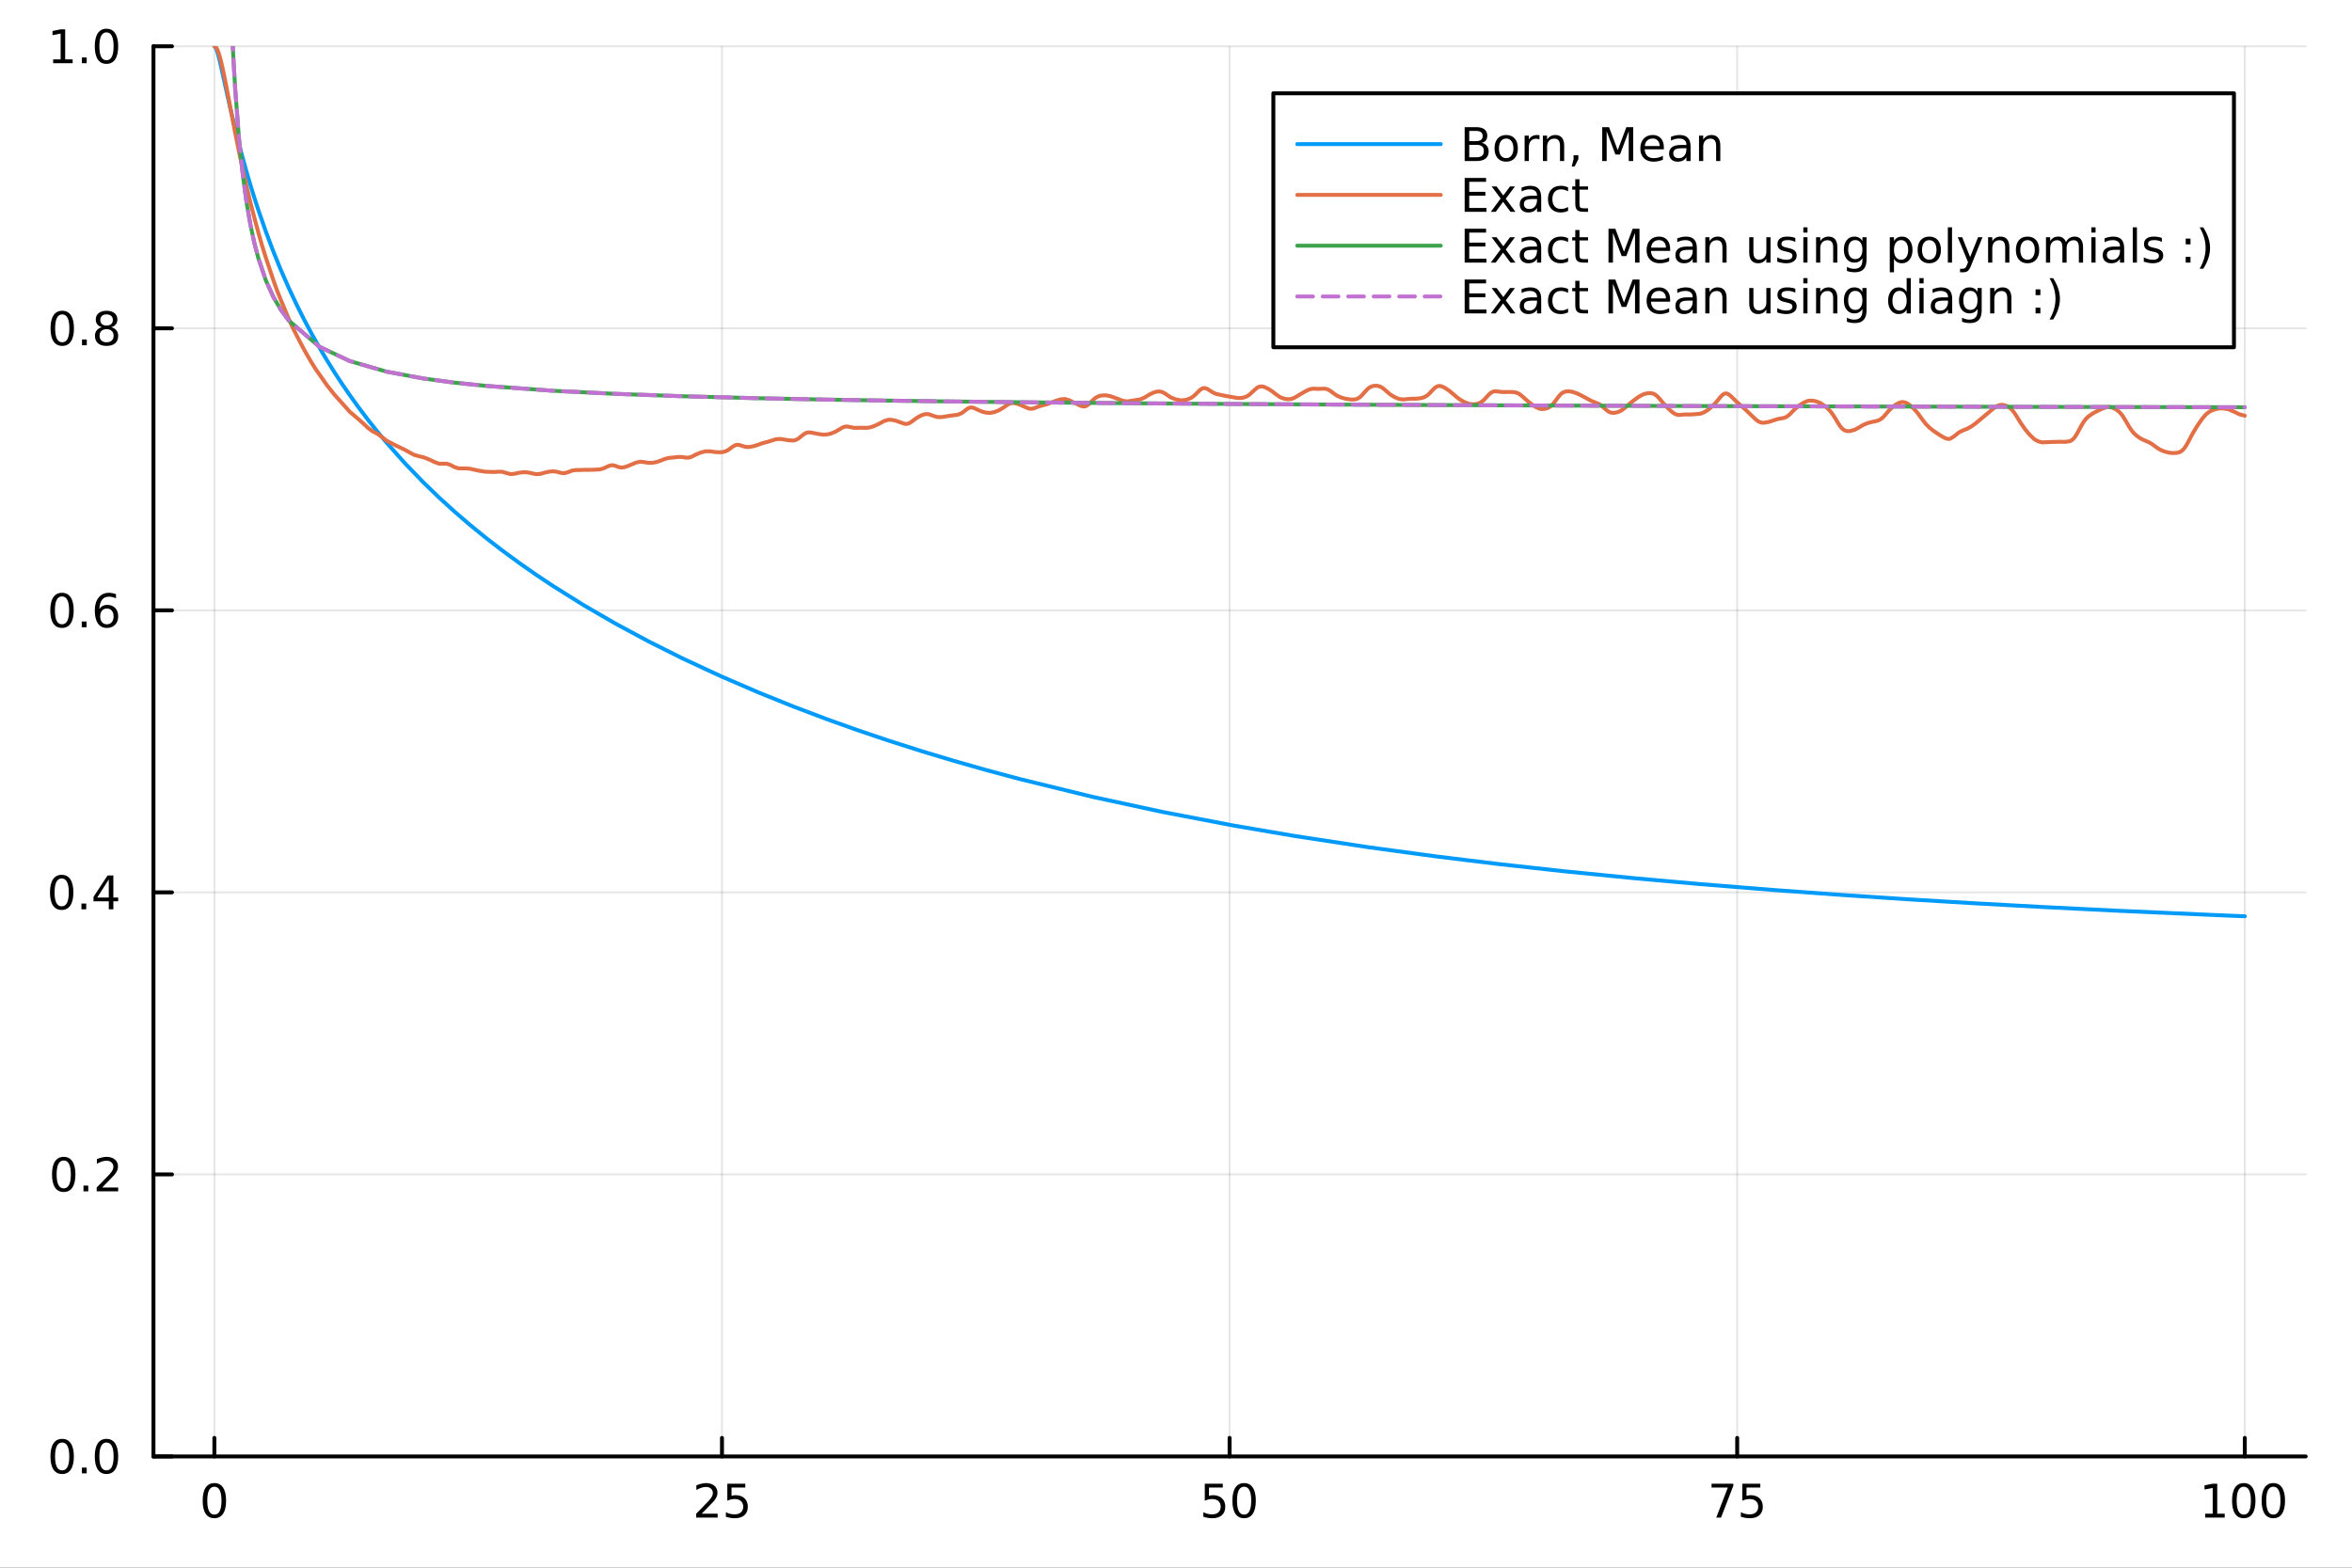 <?xml version="1.0" encoding="utf-8"?>
<svg xmlns="http://www.w3.org/2000/svg" xmlns:xlink="http://www.w3.org/1999/xlink" width="600" height="400" viewBox="0 0 2400 1600">
<rect x="0" y="0" width="2400" height="1600" fill="#333333" stroke="none"/>
<defs>
  <clipPath id="clip000">
    <rect x="0" y="0" width="2400" height="1600"/>
  </clipPath>
</defs>
<path clip-path="url(#clip000)" d="M0 1600 L2400 1600 L2400 0 L0 0  Z" fill="#ffffff" fill-rule="evenodd" fill-opacity="1"/>
<defs>
  <clipPath id="clip001">
    <rect x="480" y="0" width="1681" height="1600"/>
  </clipPath>
</defs>
<path clip-path="url(#clip000)" d="M156.598 1486.45 L2352.76 1486.45 L2352.76 47.244 L156.598 47.244  Z" fill="#ffffff" fill-rule="evenodd" fill-opacity="1"/>
<defs>
  <clipPath id="clip002">
    <rect x="156" y="47" width="2197" height="1440"/>
  </clipPath>
</defs>
<polyline clip-path="url(#clip002)" style="stroke:#000000; stroke-linecap:round; stroke-linejoin:round; stroke-width:2; stroke-opacity:0.1; fill:none" points="218.754,1486.45 218.754,47.244 "/>
<polyline clip-path="url(#clip002)" style="stroke:#000000; stroke-linecap:round; stroke-linejoin:round; stroke-width:2; stroke-opacity:0.1; fill:none" points="736.715,1486.45 736.715,47.244 "/>
<polyline clip-path="url(#clip002)" style="stroke:#000000; stroke-linecap:round; stroke-linejoin:round; stroke-width:2; stroke-opacity:0.1; fill:none" points="1254.68,1486.45 1254.68,47.244 "/>
<polyline clip-path="url(#clip002)" style="stroke:#000000; stroke-linecap:round; stroke-linejoin:round; stroke-width:2; stroke-opacity:0.1; fill:none" points="1772.64,1486.45 1772.64,47.244 "/>
<polyline clip-path="url(#clip002)" style="stroke:#000000; stroke-linecap:round; stroke-linejoin:round; stroke-width:2; stroke-opacity:0.1; fill:none" points="2290.6,1486.45 2290.6,47.244 "/>
<polyline clip-path="url(#clip000)" style="stroke:#000000; stroke-linecap:round; stroke-linejoin:round; stroke-width:4; stroke-opacity:1; fill:none" points="156.598,1486.45 2352.76,1486.45 "/>
<polyline clip-path="url(#clip000)" style="stroke:#000000; stroke-linecap:round; stroke-linejoin:round; stroke-width:4; stroke-opacity:1; fill:none" points="218.754,1486.45 218.754,1467.55 "/>
<polyline clip-path="url(#clip000)" style="stroke:#000000; stroke-linecap:round; stroke-linejoin:round; stroke-width:4; stroke-opacity:1; fill:none" points="736.715,1486.45 736.715,1467.55 "/>
<polyline clip-path="url(#clip000)" style="stroke:#000000; stroke-linecap:round; stroke-linejoin:round; stroke-width:4; stroke-opacity:1; fill:none" points="1254.68,1486.45 1254.68,1467.55 "/>
<polyline clip-path="url(#clip000)" style="stroke:#000000; stroke-linecap:round; stroke-linejoin:round; stroke-width:4; stroke-opacity:1; fill:none" points="1772.64,1486.45 1772.64,1467.55 "/>
<polyline clip-path="url(#clip000)" style="stroke:#000000; stroke-linecap:round; stroke-linejoin:round; stroke-width:4; stroke-opacity:1; fill:none" points="2290.6,1486.45 2290.6,1467.55 "/>
<path clip-path="url(#clip000)" d="M218.754 1517.37 Q215.143 1517.37 213.314 1520.93 Q211.508 1524.47 211.508 1531.6 Q211.508 1538.71 213.314 1542.27 Q215.143 1545.82 218.754 1545.82 Q222.388 1545.82 224.193 1542.27 Q226.022 1538.71 226.022 1531.6 Q226.022 1524.47 224.193 1520.93 Q222.388 1517.37 218.754 1517.37 M218.754 1513.66 Q224.564 1513.66 227.619 1518.27 Q230.698 1522.85 230.698 1531.6 Q230.698 1540.33 227.619 1544.94 Q224.564 1549.52 218.754 1549.52 Q212.943 1549.52 209.865 1544.94 Q206.809 1540.33 206.809 1531.6 Q206.809 1522.85 209.865 1518.27 Q212.943 1513.66 218.754 1513.66 Z" fill="#000000" fill-rule="evenodd" fill-opacity="1" /><path clip-path="url(#clip000)" d="M715.986 1544.91 L732.306 1544.91 L732.306 1548.85 L710.361 1548.85 L710.361 1544.91 Q713.023 1542.16 717.607 1537.53 Q722.213 1532.88 723.394 1531.53 Q725.639 1529.01 726.519 1527.27 Q727.421 1525.51 727.421 1523.82 Q727.421 1521.07 725.477 1519.33 Q723.556 1517.6 720.454 1517.6 Q718.255 1517.6 715.801 1518.36 Q713.371 1519.13 710.593 1520.68 L710.593 1515.95 Q713.417 1514.82 715.871 1514.24 Q718.324 1513.66 720.361 1513.66 Q725.732 1513.66 728.926 1516.35 Q732.12 1519.03 732.12 1523.52 Q732.12 1525.65 731.31 1527.57 Q730.523 1529.47 728.417 1532.07 Q727.838 1532.74 724.736 1535.95 Q721.634 1539.15 715.986 1544.91 Z" fill="#000000" fill-rule="evenodd" fill-opacity="1" /><path clip-path="url(#clip000)" d="M742.167 1514.29 L760.523 1514.29 L760.523 1518.22 L746.449 1518.22 L746.449 1526.7 Q747.468 1526.35 748.486 1526.19 Q749.505 1526 750.523 1526 Q756.31 1526 759.69 1529.17 Q763.069 1532.34 763.069 1537.76 Q763.069 1543.34 759.597 1546.44 Q756.125 1549.52 749.806 1549.52 Q747.63 1549.52 745.361 1549.15 Q743.116 1548.78 740.708 1548.04 L740.708 1543.34 Q742.792 1544.47 745.014 1545.03 Q747.236 1545.58 749.713 1545.58 Q753.718 1545.58 756.056 1543.48 Q758.393 1541.37 758.393 1537.76 Q758.393 1534.15 756.056 1532.04 Q753.718 1529.94 749.713 1529.94 Q747.838 1529.94 745.963 1530.35 Q744.111 1530.77 742.167 1531.65 L742.167 1514.29 Z" fill="#000000" fill-rule="evenodd" fill-opacity="1" /><path clip-path="url(#clip000)" d="M1229.38 1514.29 L1247.73 1514.29 L1247.73 1518.22 L1233.66 1518.22 L1233.66 1526.7 Q1234.68 1526.35 1235.7 1526.19 Q1236.71 1526 1237.73 1526 Q1243.52 1526 1246.9 1529.17 Q1250.28 1532.34 1250.28 1537.76 Q1250.28 1543.34 1246.81 1546.44 Q1243.33 1549.52 1237.02 1549.52 Q1234.84 1549.52 1232.57 1549.15 Q1230.33 1548.78 1227.92 1548.04 L1227.92 1543.34 Q1230 1544.47 1232.22 1545.03 Q1234.45 1545.58 1236.92 1545.58 Q1240.93 1545.58 1243.27 1543.48 Q1245.6 1541.37 1245.6 1537.76 Q1245.6 1534.15 1243.27 1532.04 Q1240.93 1529.94 1236.92 1529.94 Q1235.05 1529.94 1233.17 1530.35 Q1231.32 1530.77 1229.38 1531.65 L1229.38 1514.29 Z" fill="#000000" fill-rule="evenodd" fill-opacity="1" /><path clip-path="url(#clip000)" d="M1269.49 1517.37 Q1265.88 1517.37 1264.05 1520.93 Q1262.25 1524.47 1262.25 1531.6 Q1262.25 1538.71 1264.05 1542.27 Q1265.88 1545.82 1269.49 1545.82 Q1273.13 1545.82 1274.93 1542.27 Q1276.76 1538.71 1276.76 1531.6 Q1276.76 1524.47 1274.93 1520.93 Q1273.13 1517.37 1269.49 1517.37 M1269.49 1513.66 Q1275.3 1513.66 1278.36 1518.27 Q1281.44 1522.85 1281.44 1531.6 Q1281.44 1540.33 1278.36 1544.94 Q1275.3 1549.52 1269.49 1549.52 Q1263.68 1549.52 1260.6 1544.94 Q1257.55 1540.33 1257.55 1531.6 Q1257.55 1522.85 1260.6 1518.27 Q1263.68 1513.66 1269.49 1513.66 Z" fill="#000000" fill-rule="evenodd" fill-opacity="1" /><path clip-path="url(#clip000)" d="M1746.49 1514.29 L1768.72 1514.29 L1768.72 1516.28 L1756.17 1548.85 L1751.28 1548.85 L1763.09 1518.22 L1746.49 1518.22 L1746.49 1514.29 Z" fill="#000000" fill-rule="evenodd" fill-opacity="1" /><path clip-path="url(#clip000)" d="M1777.88 1514.29 L1796.24 1514.29 L1796.24 1518.22 L1782.16 1518.22 L1782.16 1526.7 Q1783.18 1526.35 1784.2 1526.19 Q1785.22 1526 1786.24 1526 Q1792.03 1526 1795.4 1529.17 Q1798.78 1532.34 1798.78 1537.76 Q1798.78 1543.34 1795.31 1546.44 Q1791.84 1549.52 1785.52 1549.52 Q1783.34 1549.52 1781.08 1549.15 Q1778.83 1548.78 1776.42 1548.04 L1776.42 1543.34 Q1778.51 1544.47 1780.73 1545.03 Q1782.95 1545.58 1785.43 1545.58 Q1789.43 1545.58 1791.77 1543.48 Q1794.11 1541.37 1794.11 1537.76 Q1794.11 1534.15 1791.77 1532.04 Q1789.43 1529.94 1785.43 1529.94 Q1783.55 1529.94 1781.68 1530.35 Q1779.83 1530.77 1777.88 1531.65 L1777.88 1514.29 Z" fill="#000000" fill-rule="evenodd" fill-opacity="1" /><path clip-path="url(#clip000)" d="M2250.21 1544.91 L2257.85 1544.91 L2257.85 1518.55 L2249.54 1520.21 L2249.54 1515.95 L2257.8 1514.29 L2262.48 1514.29 L2262.48 1544.91 L2270.11 1544.91 L2270.11 1548.85 L2250.21 1548.85 L2250.21 1544.91 Z" fill="#000000" fill-rule="evenodd" fill-opacity="1" /><path clip-path="url(#clip000)" d="M2289.56 1517.37 Q2285.95 1517.37 2284.12 1520.93 Q2282.31 1524.47 2282.31 1531.6 Q2282.31 1538.71 2284.12 1542.27 Q2285.95 1545.82 2289.56 1545.82 Q2293.19 1545.82 2295 1542.27 Q2296.83 1538.71 2296.83 1531.6 Q2296.83 1524.47 2295 1520.93 Q2293.19 1517.37 2289.56 1517.37 M2289.56 1513.66 Q2295.37 1513.66 2298.42 1518.27 Q2301.5 1522.85 2301.5 1531.6 Q2301.5 1540.33 2298.42 1544.94 Q2295.37 1549.52 2289.56 1549.52 Q2283.75 1549.52 2280.67 1544.94 Q2277.61 1540.33 2277.61 1531.6 Q2277.61 1522.85 2280.67 1518.27 Q2283.75 1513.66 2289.56 1513.66 Z" fill="#000000" fill-rule="evenodd" fill-opacity="1" /><path clip-path="url(#clip000)" d="M2319.72 1517.37 Q2316.11 1517.37 2314.28 1520.93 Q2312.48 1524.47 2312.48 1531.6 Q2312.48 1538.71 2314.28 1542.27 Q2316.11 1545.82 2319.72 1545.82 Q2323.35 1545.82 2325.16 1542.27 Q2326.99 1538.71 2326.99 1531.6 Q2326.99 1524.47 2325.16 1520.93 Q2323.35 1517.37 2319.72 1517.37 M2319.72 1513.66 Q2325.53 1513.66 2328.59 1518.27 Q2331.67 1522.85 2331.67 1531.6 Q2331.67 1540.33 2328.59 1544.94 Q2325.53 1549.52 2319.72 1549.52 Q2313.91 1549.52 2310.83 1544.94 Q2307.78 1540.33 2307.78 1531.6 Q2307.78 1522.85 2310.83 1518.27 Q2313.91 1513.66 2319.72 1513.66 Z" fill="#000000" fill-rule="evenodd" fill-opacity="1" /><polyline clip-path="url(#clip002)" style="stroke:#000000; stroke-linecap:round; stroke-linejoin:round; stroke-width:2; stroke-opacity:0.1; fill:none" points="156.598,1486.45 2352.76,1486.45 "/>
<polyline clip-path="url(#clip002)" style="stroke:#000000; stroke-linecap:round; stroke-linejoin:round; stroke-width:2; stroke-opacity:0.1; fill:none" points="156.598,1198.61 2352.76,1198.61 "/>
<polyline clip-path="url(#clip002)" style="stroke:#000000; stroke-linecap:round; stroke-linejoin:round; stroke-width:2; stroke-opacity:0.1; fill:none" points="156.598,910.766 2352.76,910.766 "/>
<polyline clip-path="url(#clip002)" style="stroke:#000000; stroke-linecap:round; stroke-linejoin:round; stroke-width:2; stroke-opacity:0.1; fill:none" points="156.598,622.926 2352.76,622.926 "/>
<polyline clip-path="url(#clip002)" style="stroke:#000000; stroke-linecap:round; stroke-linejoin:round; stroke-width:2; stroke-opacity:0.1; fill:none" points="156.598,335.085 2352.76,335.085 "/>
<polyline clip-path="url(#clip002)" style="stroke:#000000; stroke-linecap:round; stroke-linejoin:round; stroke-width:2; stroke-opacity:0.1; fill:none" points="156.598,47.244 2352.76,47.244 "/>
<polyline clip-path="url(#clip000)" style="stroke:#000000; stroke-linecap:round; stroke-linejoin:round; stroke-width:4; stroke-opacity:1; fill:none" points="156.598,1486.45 156.598,47.244 "/>
<polyline clip-path="url(#clip000)" style="stroke:#000000; stroke-linecap:round; stroke-linejoin:round; stroke-width:4; stroke-opacity:1; fill:none" points="156.598,1486.45 175.496,1486.45 "/>
<polyline clip-path="url(#clip000)" style="stroke:#000000; stroke-linecap:round; stroke-linejoin:round; stroke-width:4; stroke-opacity:1; fill:none" points="156.598,1198.61 175.496,1198.61 "/>
<polyline clip-path="url(#clip000)" style="stroke:#000000; stroke-linecap:round; stroke-linejoin:round; stroke-width:4; stroke-opacity:1; fill:none" points="156.598,910.766 175.496,910.766 "/>
<polyline clip-path="url(#clip000)" style="stroke:#000000; stroke-linecap:round; stroke-linejoin:round; stroke-width:4; stroke-opacity:1; fill:none" points="156.598,622.926 175.496,622.926 "/>
<polyline clip-path="url(#clip000)" style="stroke:#000000; stroke-linecap:round; stroke-linejoin:round; stroke-width:4; stroke-opacity:1; fill:none" points="156.598,335.085 175.496,335.085 "/>
<polyline clip-path="url(#clip000)" style="stroke:#000000; stroke-linecap:round; stroke-linejoin:round; stroke-width:4; stroke-opacity:1; fill:none" points="156.598,47.244 175.496,47.244 "/>
<path clip-path="url(#clip000)" d="M63.423 1472.25 Q59.812 1472.25 57.983 1475.81 Q56.177 1479.35 56.177 1486.48 Q56.177 1493.59 57.983 1497.15 Q59.812 1500.7 63.423 1500.7 Q67.057 1500.7 68.862 1497.15 Q70.691 1493.59 70.691 1486.48 Q70.691 1479.35 68.862 1475.81 Q67.057 1472.25 63.423 1472.25 M63.423 1468.54 Q69.233 1468.54 72.288 1473.15 Q75.367 1477.73 75.367 1486.48 Q75.367 1495.21 72.288 1499.82 Q69.233 1504.4 63.423 1504.4 Q57.612 1504.4 54.534 1499.82 Q51.478 1495.21 51.478 1486.48 Q51.478 1477.73 54.534 1473.15 Q57.612 1468.54 63.423 1468.54 Z" fill="#000000" fill-rule="evenodd" fill-opacity="1" /><path clip-path="url(#clip000)" d="M83.585 1497.85 L88.469 1497.85 L88.469 1503.73 L83.585 1503.73 L83.585 1497.85 Z" fill="#000000" fill-rule="evenodd" fill-opacity="1" /><path clip-path="url(#clip000)" d="M108.654 1472.25 Q105.043 1472.25 103.214 1475.81 Q101.409 1479.35 101.409 1486.48 Q101.409 1493.59 103.214 1497.15 Q105.043 1500.7 108.654 1500.7 Q112.288 1500.7 114.094 1497.15 Q115.922 1493.59 115.922 1486.48 Q115.922 1479.35 114.094 1475.81 Q112.288 1472.25 108.654 1472.25 M108.654 1468.54 Q114.464 1468.54 117.52 1473.15 Q120.598 1477.73 120.598 1486.48 Q120.598 1495.21 117.52 1499.82 Q114.464 1504.4 108.654 1504.4 Q102.844 1504.4 99.765 1499.82 Q96.71 1495.21 96.71 1486.48 Q96.71 1477.73 99.765 1473.15 Q102.844 1468.54 108.654 1468.54 Z" fill="#000000" fill-rule="evenodd" fill-opacity="1" /><path clip-path="url(#clip000)" d="M65.02 1184.41 Q61.409 1184.41 59.58 1187.97 Q57.775 1191.51 57.775 1198.64 Q57.775 1205.75 59.58 1209.31 Q61.409 1212.85 65.02 1212.85 Q68.654 1212.85 70.46 1209.31 Q72.288 1205.75 72.288 1198.64 Q72.288 1191.51 70.46 1187.97 Q68.654 1184.41 65.02 1184.41 M65.02 1180.7 Q70.83 1180.7 73.885 1185.31 Q76.964 1189.89 76.964 1198.64 Q76.964 1207.37 73.885 1211.98 Q70.83 1216.56 65.02 1216.56 Q59.21 1216.56 56.131 1211.98 Q53.075 1207.37 53.075 1198.64 Q53.075 1189.89 56.131 1185.31 Q59.21 1180.7 65.02 1180.7 Z" fill="#000000" fill-rule="evenodd" fill-opacity="1" /><path clip-path="url(#clip000)" d="M85.182 1210.01 L90.066 1210.01 L90.066 1215.89 L85.182 1215.89 L85.182 1210.01 Z" fill="#000000" fill-rule="evenodd" fill-opacity="1" /><path clip-path="url(#clip000)" d="M104.279 1211.95 L120.598 1211.95 L120.598 1215.89 L98.654 1215.89 L98.654 1211.95 Q101.316 1209.2 105.899 1204.57 Q110.506 1199.91 111.686 1198.57 Q113.932 1196.05 114.811 1194.31 Q115.714 1192.55 115.714 1190.86 Q115.714 1188.11 113.77 1186.37 Q111.848 1184.64 108.746 1184.64 Q106.547 1184.64 104.094 1185.4 Q101.663 1186.17 98.885 1187.72 L98.885 1182.99 Q101.709 1181.86 104.163 1181.28 Q106.617 1180.7 108.654 1180.7 Q114.024 1180.7 117.219 1183.39 Q120.413 1186.07 120.413 1190.56 Q120.413 1192.69 119.603 1194.61 Q118.816 1196.51 116.709 1199.1 Q116.131 1199.78 113.029 1202.99 Q109.927 1206.19 104.279 1211.95 Z" fill="#000000" fill-rule="evenodd" fill-opacity="1" /><path clip-path="url(#clip000)" d="M62.937 896.565 Q59.325 896.565 57.497 900.13 Q55.691 903.671 55.691 910.801 Q55.691 917.908 57.497 921.472 Q59.325 925.014 62.937 925.014 Q66.571 925.014 68.376 921.472 Q70.205 917.908 70.205 910.801 Q70.205 903.671 68.376 900.13 Q66.571 896.565 62.937 896.565 M62.937 892.861 Q68.747 892.861 71.802 897.468 Q74.881 902.051 74.881 910.801 Q74.881 919.528 71.802 924.134 Q68.747 928.718 62.937 928.718 Q57.126 928.718 54.048 924.134 Q50.992 919.528 50.992 910.801 Q50.992 902.051 54.048 897.468 Q57.126 892.861 62.937 892.861 Z" fill="#000000" fill-rule="evenodd" fill-opacity="1" /><path clip-path="url(#clip000)" d="M83.098 922.167 L87.983 922.167 L87.983 928.046 L83.098 928.046 L83.098 922.167 Z" fill="#000000" fill-rule="evenodd" fill-opacity="1" /><path clip-path="url(#clip000)" d="M111.015 897.56 L99.21 916.009 L111.015 916.009 L111.015 897.56 M109.788 893.486 L115.668 893.486 L115.668 916.009 L120.598 916.009 L120.598 919.898 L115.668 919.898 L115.668 928.046 L111.015 928.046 L111.015 919.898 L95.413 919.898 L95.413 915.384 L109.788 893.486 Z" fill="#000000" fill-rule="evenodd" fill-opacity="1" /><path clip-path="url(#clip000)" d="M63.261 608.724 Q59.65 608.724 57.821 612.289 Q56.015 615.831 56.015 622.96 Q56.015 630.067 57.821 633.632 Q59.65 637.173 63.261 637.173 Q66.895 637.173 68.7 633.632 Q70.529 630.067 70.529 622.96 Q70.529 615.831 68.7 612.289 Q66.895 608.724 63.261 608.724 M63.261 605.021 Q69.071 605.021 72.126 609.627 Q75.205 614.21 75.205 622.96 Q75.205 631.687 72.126 636.294 Q69.071 640.877 63.261 640.877 Q57.45 640.877 54.372 636.294 Q51.316 631.687 51.316 622.96 Q51.316 614.21 54.372 609.627 Q57.45 605.021 63.261 605.021 Z" fill="#000000" fill-rule="evenodd" fill-opacity="1" /><path clip-path="url(#clip000)" d="M83.422 634.326 L88.307 634.326 L88.307 640.206 L83.422 640.206 L83.422 634.326 Z" fill="#000000" fill-rule="evenodd" fill-opacity="1" /><path clip-path="url(#clip000)" d="M109.071 621.062 Q105.922 621.062 104.071 623.215 Q102.242 625.368 102.242 629.118 Q102.242 632.845 104.071 635.02 Q105.922 637.173 109.071 637.173 Q112.219 637.173 114.047 635.02 Q115.899 632.845 115.899 629.118 Q115.899 625.368 114.047 623.215 Q112.219 621.062 109.071 621.062 M118.353 606.409 L118.353 610.669 Q116.594 609.835 114.788 609.396 Q113.006 608.956 111.246 608.956 Q106.617 608.956 104.163 612.081 Q101.733 615.206 101.385 621.525 Q102.751 619.511 104.811 618.446 Q106.871 617.359 109.348 617.359 Q114.557 617.359 117.566 620.53 Q120.598 623.678 120.598 629.118 Q120.598 634.442 117.45 637.659 Q114.302 640.877 109.071 640.877 Q103.075 640.877 99.904 636.294 Q96.733 631.687 96.733 622.96 Q96.733 614.766 100.621 609.905 Q104.51 605.021 111.061 605.021 Q112.82 605.021 114.603 605.368 Q116.408 605.715 118.353 606.409 Z" fill="#000000" fill-rule="evenodd" fill-opacity="1" /><path clip-path="url(#clip000)" d="M63.515 320.884 Q59.904 320.884 58.075 324.448 Q56.27 327.99 56.27 335.12 Q56.27 342.226 58.075 345.791 Q59.904 349.332 63.515 349.332 Q67.149 349.332 68.955 345.791 Q70.784 342.226 70.784 335.12 Q70.784 327.99 68.955 324.448 Q67.149 320.884 63.515 320.884 M63.515 317.18 Q69.325 317.18 72.381 321.786 Q75.46 326.37 75.46 335.12 Q75.46 343.846 72.381 348.453 Q69.325 353.036 63.515 353.036 Q57.705 353.036 54.626 348.453 Q51.571 343.846 51.571 335.12 Q51.571 326.37 54.626 321.786 Q57.705 317.18 63.515 317.18 Z" fill="#000000" fill-rule="evenodd" fill-opacity="1" /><path clip-path="url(#clip000)" d="M83.677 346.485 L88.561 346.485 L88.561 352.365 L83.677 352.365 L83.677 346.485 Z" fill="#000000" fill-rule="evenodd" fill-opacity="1" /><path clip-path="url(#clip000)" d="M108.746 335.953 Q105.413 335.953 103.492 337.735 Q101.594 339.518 101.594 342.643 Q101.594 345.768 103.492 347.55 Q105.413 349.332 108.746 349.332 Q112.08 349.332 114.001 347.55 Q115.922 345.745 115.922 342.643 Q115.922 339.518 114.001 337.735 Q112.103 335.953 108.746 335.953 M104.071 333.962 Q101.061 333.221 99.371 331.161 Q97.705 329.101 97.705 326.138 Q97.705 321.995 100.645 319.587 Q103.608 317.18 108.746 317.18 Q113.908 317.18 116.848 319.587 Q119.788 321.995 119.788 326.138 Q119.788 329.101 118.098 331.161 Q116.432 333.221 113.445 333.962 Q116.825 334.749 118.7 337.041 Q120.598 339.333 120.598 342.643 Q120.598 347.666 117.52 350.351 Q114.464 353.036 108.746 353.036 Q103.029 353.036 99.95 350.351 Q96.895 347.666 96.895 342.643 Q96.895 339.333 98.793 337.041 Q100.691 334.749 104.071 333.962 M102.358 326.578 Q102.358 329.263 104.024 330.768 Q105.714 332.272 108.746 332.272 Q111.756 332.272 113.445 330.768 Q115.158 329.263 115.158 326.578 Q115.158 323.893 113.445 322.388 Q111.756 320.884 108.746 320.884 Q105.714 320.884 104.024 322.388 Q102.358 323.893 102.358 326.578 Z" fill="#000000" fill-rule="evenodd" fill-opacity="1" /><path clip-path="url(#clip000)" d="M54.233 60.589 L61.872 60.589 L61.872 34.223 L53.562 35.89 L53.562 31.631 L61.825 29.964 L66.501 29.964 L66.501 60.589 L74.14 60.589 L74.14 64.524 L54.233 64.524 L54.233 60.589 Z" fill="#000000" fill-rule="evenodd" fill-opacity="1" /><path clip-path="url(#clip000)" d="M83.585 58.645 L88.469 58.645 L88.469 64.524 L83.585 64.524 L83.585 58.645 Z" fill="#000000" fill-rule="evenodd" fill-opacity="1" /><path clip-path="url(#clip000)" d="M108.654 33.043 Q105.043 33.043 103.214 36.608 Q101.409 40.149 101.409 47.279 Q101.409 54.385 103.214 57.95 Q105.043 61.492 108.654 61.492 Q112.288 61.492 114.094 57.95 Q115.922 54.385 115.922 47.279 Q115.922 40.149 114.094 36.608 Q112.288 33.043 108.654 33.043 M108.654 29.339 Q114.464 29.339 117.52 33.946 Q120.598 38.529 120.598 47.279 Q120.598 56.006 117.52 60.612 Q114.464 65.195 108.654 65.195 Q102.844 65.195 99.765 60.612 Q96.71 56.006 96.71 47.279 Q96.71 38.529 99.765 33.946 Q102.844 29.339 108.654 29.339 Z" fill="#000000" fill-rule="evenodd" fill-opacity="1" /><polyline clip-path="url(#clip002)" style="stroke:#009af9; stroke-linecap:round; stroke-linejoin:round; stroke-width:4; stroke-opacity:1; fill:none" points="218.754,47.244 220.44,49.234 222.126,54.114 223.812,60.516 225.498,67.685 227.184,75.217 228.87,82.888 230.556,90.571 232.242,98.191 236.14,115.348 240.038,131.71 243.935,147.231 247.833,161.939 251.731,175.889 255.628,189.14 259.526,201.749 263.423,213.772 271.219,236.249 279.014,256.905 286.809,276.007 294.604,293.771 302.4,310.37 310.195,325.945 317.99,340.615 325.785,354.479 333.581,367.619 341.376,380.106 349.171,392.002 356.966,403.359 366.336,416.361 375.705,428.72 385.074,440.497 394.443,451.742 413.182,472.814 431.92,492.238 447.763,507.552 463.607,521.975 479.45,535.604 495.293,548.523 512.503,561.834 529.713,574.468 546.923,586.492 564.133,597.963 595.866,617.822 627.598,636.217 661.618,654.534 695.639,671.58 735.055,689.93 774.471,706.946 809.499,721.06 844.528,734.306 875.244,745.261 905.961,755.638 939.45,766.335 972.94,776.427 1006.63,786.005 1040.32,795.042 1114.81,813.266 1185.69,828.583 1259.39,842.68 1321.42,853.273 1397.17,864.821 1466.55,874.223 1530.63,882.029 1595.54,889.177 1668.29,896.385 1734.21,902.269 1809.69,908.341 1879.57,913.405 1948.47,917.933 2015.36,921.938 2083.94,925.687 2159.07,929.426 2268.21,934.257 2290.6,935.169 "/>
<polyline clip-path="url(#clip002)" style="stroke:#e26f46; stroke-linecap:round; stroke-linejoin:round; stroke-width:4; stroke-opacity:1; fill:none" points="218.754,47.244 219.597,47.512 220.44,48.311 221.283,49.621 222.126,51.413 222.969,53.65 223.812,56.285 224.655,59.271 225.498,62.559 227.184,69.853 228.87,77.837 230.556,86.267 232.242,94.975 236.14,115.551 240.038,135.789 243.935,154.997 247.833,173.351 249.782,182.242 251.731,190.859 253.679,199.129 255.628,207.038 259.526,222.094 263.423,236.657 267.321,250.394 271.219,262.798 275.116,274.54 279.014,286.184 282.912,297.01 286.809,306.645 290.707,315.966 294.604,325.319 298.502,333.959 302.4,341.728 306.297,349.243 310.195,356.585 314.093,363.505 317.99,370.143 321.888,376.396 325.785,381.939 333.581,393.109 341.376,402.944 349.171,411.564 356.966,420.32 361.651,424.293 366.336,428.274 371.02,432.496 375.705,436.884 380.39,440.281 385.074,442.701 389.759,446.036 394.443,449.808 403.813,454.628 413.182,459.104 417.866,461.711 422.551,464.215 427.236,465.554 431.92,466.683 435.881,468.099 439.842,469.829 443.803,471.743 447.763,473.149 451.724,473.323 455.685,473.229 459.646,474.486 463.607,476.646 467.567,477.943 471.528,478.094 475.489,478.083 479.45,478.381 487.371,480.158 495.293,481.455 499.595,481.561 503.898,481.716 508.2,481.452 512.503,481.509 516.805,482.786 521.108,483.881 525.411,483.444 529.713,482.453 534.016,481.977 538.318,482.122 542.621,483.011 546.923,483.94 551.226,483.657 555.528,482.471 559.831,481.47 564.133,481.013 568.1,481.444 572.066,482.584 576.033,482.981 579.999,481.77 583.966,480.241 587.933,479.713 591.899,479.704 595.866,479.512 603.799,479.503 611.732,479.124 615.698,478.091 619.665,476.264 621.648,475.401 623.631,474.89 625.615,474.88 627.598,475.342 629.724,476.119 631.851,476.827 633.977,477.17 636.103,477.04 640.356,475.772 644.608,474.009 648.861,472.198 653.113,471.202 657.366,471.638 661.618,472.399 665.871,472.344 670.124,471.53 674.376,470.044 678.629,468.301 682.881,467.318 687.134,466.943 691.386,466.413 695.639,466.368 698.102,466.755 700.566,467.104 703.029,467.004 705.493,466.272 710.42,463.768 715.347,461.722 720.274,460.603 725.201,460.664 730.128,461.418 735.055,461.607 737.518,461.36 739.982,460.754 742.445,459.614 744.909,457.936 747.372,456.056 749.836,454.557 752.299,453.923 754.763,454.213 757.226,455.033 759.69,455.829 762.153,456.233 764.617,456.192 769.544,455.254 774.471,453.6 778.849,452.081 783.228,450.955 787.607,449.605 791.985,448.22 796.364,447.993 800.742,448.701 805.121,449.382 809.499,449.58 811.688,449.144 813.878,448.12 816.067,446.539 818.256,444.682 820.446,442.98 822.635,441.808 824.824,441.31 827.013,441.373 831.392,442.203 835.77,443.039 840.149,443.598 844.528,443.338 848.367,442.321 852.207,440.735 856.046,438.521 859.886,436.247 861.806,435.535 863.725,435.283 865.645,435.459 867.565,435.891 871.405,436.639 875.244,436.634 879.084,436.529 882.923,436.694 886.763,436.426 890.603,435.343 894.442,433.753 898.282,431.804 902.121,429.772 905.961,428.528 908.054,428.39 910.147,428.572 912.24,428.963 914.333,429.494 918.519,430.949 922.706,432.45 924.799,432.681 926.892,432.283 928.985,431.246 931.078,429.766 935.264,426.614 939.45,424.253 941.543,423.405 943.636,422.816 945.73,422.587 947.823,422.801 952.009,424.262 956.195,425.613 960.381,425.728 964.567,425.119 968.754,424.404 972.94,423.848 977.151,423.328 981.362,421.634 983.467,420.103 985.573,418.378 987.678,416.873 989.784,415.978 991.889,415.872 993.995,416.458 996.1,417.441 998.206,418.504 1002.42,420.188 1006.63,421.203 1010.84,421.389 1015.05,420.459 1019.26,418.729 1023.47,416.278 1025.58,414.801 1027.68,413.349 1029.79,412.167 1031.89,411.463 1034,411.303 1036.11,411.597 1038.21,412.178 1040.32,412.913 1044.97,414.92 1049.63,416.89 1051.96,417.242 1054.28,416.939 1056.61,416.131 1058.94,415.164 1063.6,413.746 1068.25,412.591 1072.91,410.808 1077.56,408.997 1082.22,407.58 1086.88,407.247 1091.53,408.681 1096.19,410.939 1098.51,412.117 1100.84,413.301 1103.17,414.337 1105.5,414.883 1107.83,414.56 1110.15,413.221 1112.48,411.099 1114.81,408.719 1117.03,406.71 1119.24,405.221 1121.46,404.264 1123.67,403.71 1128.1,403.431 1132.53,404.222 1136.96,405.724 1141.39,407.394 1145.82,409.042 1150.25,409.707 1154.68,408.996 1159.11,408.282 1163.54,407.652 1167.97,405.687 1172.4,402.916 1176.83,400.79 1179.04,400.06 1181.26,399.596 1183.47,399.54 1185.69,400.037 1187.99,401.15 1190.3,402.669 1192.6,404.262 1194.9,405.65 1199.51,407.527 1204.11,408.483 1206.42,408.57 1208.72,408.345 1211.02,407.835 1213.33,407.056 1215.63,405.94 1217.93,404.356 1220.24,402.263 1222.54,399.883 1224.84,397.714 1227.14,396.325 1229.45,396.056 1231.75,396.832 1234.05,398.233 1236.36,399.753 1238.66,401.055 1240.96,402.05 1250.17,404.006 1259.39,405.633 1263.26,406.292 1267.14,406.097 1269.08,405.686 1271.02,405.053 1272.96,404.127 1274.9,402.834 1278.77,399.266 1282.65,395.797 1284.59,394.767 1286.53,394.368 1288.47,394.53 1290.41,395.092 1294.28,396.894 1298.16,399.403 1302.04,402.453 1305.92,405.11 1307.85,406.038 1309.79,406.702 1311.73,407.148 1313.67,407.398 1315.61,407.416 1317.55,407.14 1319.49,406.529 1321.42,405.615 1326.16,402.781 1330.89,400.03 1333.26,398.757 1335.63,397.662 1337.99,396.935 1340.36,396.677 1345.09,396.915 1349.83,396.711 1352.19,396.73 1354.56,397.308 1356.93,398.57 1359.3,400.306 1364.03,403.678 1368.76,405.792 1373.5,407.069 1378.23,407.726 1380.6,407.804 1382.96,407.583 1385.33,406.819 1387.7,405.289 1390.07,403.001 1392.43,400.293 1394.8,397.706 1397.17,395.697 1399.33,394.514 1401.5,393.883 1403.67,393.673 1405.84,393.834 1408.01,394.432 1410.18,395.547 1412.34,397.15 1414.51,399.054 1418.85,402.724 1423.18,405.384 1427.52,407.146 1431.86,407.722 1436.19,407.269 1440.53,406.958 1444.87,406.94 1449.2,406.498 1451.37,406.005 1453.54,405.228 1455.71,404.017 1457.88,402.267 1460.04,400.052 1462.21,397.687 1464.38,395.635 1466.55,394.307 1468.55,393.883 1470.55,394.157 1472.56,394.93 1474.56,395.995 1478.56,398.627 1482.57,401.914 1486.57,405.413 1490.58,408.294 1494.58,410.478 1498.59,412.062 1502.59,412.692 1506.6,412.315 1508.6,411.768 1510.61,410.886 1512.61,409.558 1514.61,407.749 1516.61,405.584 1518.62,403.354 1520.62,401.425 1522.62,400.089 1524.62,399.443 1526.63,399.367 1528.63,399.603 1530.63,399.892 1534.69,400.131 1538.74,400.057 1542.8,400.053 1546.86,400.592 1548.89,401.36 1550.92,402.564 1552.94,404.144 1554.97,405.942 1559.03,409.517 1563.09,412.68 1567.14,415.447 1571.2,417.188 1573.23,417.478 1575.26,417.412 1577.29,417.044 1579.31,416.366 1581.34,415.276 1583.37,413.648 1585.4,411.439 1587.43,408.786 1589.46,406.003 1591.49,403.477 1593.51,401.516 1595.54,400.243 1597.82,399.544 1600.09,399.379 1602.36,399.54 1604.64,399.948 1609.18,401.503 1613.73,403.708 1618.28,406.141 1622.82,408.674 1627.37,410.617 1631.92,412.51 1634.19,414.046 1636.46,416.015 1638.74,418.096 1641.01,419.848 1643.28,420.96 1645.56,421.382 1647.83,421.266 1650.1,420.778 1652.38,419.966 1654.65,418.778 1656.92,417.181 1659.2,415.275 1663.74,411.309 1668.29,407.771 1672.41,404.842 1676.53,402.612 1678.59,401.91 1680.65,401.458 1682.71,401.228 1684.77,401.27 1686.83,401.717 1688.89,402.721 1690.95,404.342 1693.01,406.483 1697.13,411.377 1701.25,415.854 1703.31,417.861 1705.37,419.732 1707.43,421.371 1709.49,422.616 1711.55,423.333 1713.61,423.52 1715.67,423.339 1717.73,423.039 1725.97,422.994 1734.21,422.362 1736.57,421.722 1738.93,420.728 1741.29,419.36 1743.65,417.693 1748.36,413.647 1753.08,408.251 1755.44,405.316 1757.8,402.909 1758.98,402.1 1760.16,401.632 1761.34,401.526 1762.52,401.774 1764.87,403.161 1767.23,405.289 1769.59,407.64 1771.95,409.92 1781.39,418.342 1790.82,427.398 1793.18,429.397 1795.54,430.765 1797.9,431.399 1800.25,431.433 1804.97,430.575 1809.69,429.083 1814.06,427.656 1818.42,426.888 1820.61,426.422 1822.79,425.512 1824.98,424.002 1827.16,421.979 1831.53,417.534 1835.9,413.881 1840.26,411.027 1844.63,409.205 1846.81,408.879 1849,408.908 1851.18,409.197 1853.37,409.691 1857.73,411.436 1862.1,414.41 1864.29,416.281 1866.47,418.418 1868.65,420.94 1870.84,423.965 1873.02,427.458 1875.2,431.142 1877.39,434.554 1879.57,437.25 1881.73,438.978 1883.88,439.834 1886.03,440.048 1888.18,439.861 1892.49,438.657 1896.8,436.36 1901.1,433.769 1905.41,431.917 1909.72,430.751 1914.02,429.872 1916.17,429.282 1918.33,428.318 1920.48,426.793 1922.63,424.686 1926.94,419.621 1931.25,415.304 1933.4,413.673 1935.55,412.309 1937.7,411.211 1939.86,410.499 1942.01,410.336 1944.16,410.808 1946.32,411.853 1948.47,413.309 1952.65,416.879 1956.83,421.594 1961.01,427.395 1965.19,432.821 1969.37,436.926 1973.55,440.171 1977.74,442.99 1981.92,445.554 1984.01,446.719 1986.1,447.622 1988.19,448.014 1990.28,447.683 1994.46,444.946 1998.64,441.485 2002.82,439.355 2007,437.768 2011.18,435.449 2015.36,432.568 2023.94,425.435 2032.51,418.234 2034.65,416.525 2036.79,415 2038.94,413.861 2041.08,413.255 2043.22,413.196 2045.36,413.588 2047.51,414.335 2049.65,415.446 2051.79,417.053 2053.94,419.302 2056.08,422.212 2058.22,425.601 2062.51,432.571 2066.79,438.547 2071.08,443.688 2075.37,447.821 2077.51,449.264 2079.65,450.293 2081.8,451.007 2083.94,451.495 2093.33,451.081 2102.72,450.873 2107.42,450.993 2112.11,450.285 2113.29,449.757 2114.46,448.991 2115.63,447.946 2116.81,446.603 2119.16,443.072 2121.5,438.774 2123.85,434.373 2126.2,430.489 2128.55,427.427 2130.9,425.132 2135.59,421.878 2140.29,419.381 2144.98,417.177 2149.68,415.536 2152.03,415.35 2154.37,415.726 2156.72,416.59 2159.07,417.834 2160.77,418.981 2162.48,420.403 2164.19,422.186 2165.89,424.385 2169.3,429.861 2172.71,435.72 2174.42,438.329 2176.12,440.584 2177.83,442.485 2179.53,444.088 2182.94,446.673 2186.35,448.624 2189.77,450.074 2193.18,451.557 2196.59,453.667 2200,456.226 2203.41,458.492 2206.82,460.111 2210.23,461.27 2213.64,462.069 2217.05,462.396 2220.46,462.257 2222.17,461.988 2223.87,461.491 2225.58,460.638 2227.28,459.296 2228.99,457.379 2230.69,454.894 2232.4,451.952 2234.1,448.739 2237.51,442.295 2240.92,436.532 2244.34,431.356 2247.75,426.612 2251.16,422.747 2254.57,420.137 2257.98,418.504 2261.39,417.422 2264.8,416.848 2268.21,416.823 2273.81,417.674 2279.41,420.075 2285,422.799 2290.6,424.268 "/>
<polyline clip-path="url(#clip002)" style="stroke:#3da44d; stroke-linecap:round; stroke-linejoin:round; stroke-width:4; stroke-opacity:1; fill:none" points="218.754,-7556.34 218.859,-7556.34 218.964,-7556.34 219.07,-7556.34 219.175,-7556.34 219.281,-7556.34 219.386,-7556.34 219.491,-7556.34 219.597,-7556.34 219.702,-6935.46 219.807,-6200.01 219.913,-5598.29 220.018,-5096.84 220.124,-4672.55 220.229,-4308.87 220.334,-3993.67 220.44,-3717.88 220.545,-3474.53 220.651,-3258.23 220.756,-3064.69 220.861,-2890.5 220.967,-2732.91 221.072,-2589.64 221.177,-2458.83 221.283,-2338.92 221.388,-2228.6 221.494,-2126.77 221.599,-2032.48 221.704,-1944.93 221.81,-1863.41 221.915,-1787.33 222.02,-1716.16 222.126,-1649.44 222.337,-1527.76 222.547,-1419.61 222.758,-1322.84 222.969,-1235.75 223.18,-1156.95 223.39,-1085.32 223.601,-1019.91 223.812,-959.955 224.233,-853.881 224.655,-762.96 225.077,-684.162 225.498,-615.214 225.92,-554.378 226.341,-500.301 226.763,-451.916 227.184,-408.37 228.027,-333.154 228.87,-270.474 229.713,-217.437 230.556,-171.976 230.978,-151.597 231.399,-132.577 231.821,-114.784 232.242,-98.103 234.191,-32.824 236.14,17.82 238.089,58.256 240.038,91.287 243.935,142.012 247.833,179.139 251.731,207.49 255.628,229.847 259.526,247.93 263.423,262.857 271.219,286.058 279.014,303.256 286.809,316.515 294.604,327.048 325.785,353.838 356.966,368.541 394.443,379.306 431.92,386.286 463.607,390.52 495.293,393.785 564.133,398.812 627.598,401.947 695.639,404.381 774.471,406.456 844.528,407.861 905.961,408.858 972.94,409.759 1040.32,410.518 1114.81,411.224 1185.69,411.794 1259.39,412.305 1321.42,412.682 1397.17,413.089 1466.55,413.418 1530.63,413.691 1595.54,413.942 1668.29,414.196 1734.21,414.405 1809.69,414.624 1879.57,414.808 1948.47,414.975 2015.36,415.125 2083.94,415.268 2159.07,415.413 2268.21,415.604 2290.6,415.641 "/>
<polyline clip-path="url(#clip002)" style="stroke:#c271d2; stroke-linecap:round; stroke-linejoin:round; stroke-width:4; stroke-opacity:1; fill:none" stroke-dasharray="16, 10" points="218.754,-7556.34 218.859,-7556.34 218.964,-7556.34 219.07,-7556.34 219.175,-7556.34 219.281,-7556.34 219.386,-7556.34 219.491,-7556.34 219.597,-7556.34 219.702,-6935.46 219.807,-6200.01 219.913,-5598.29 220.018,-5096.84 220.124,-4672.55 220.229,-4308.87 220.334,-3993.67 220.44,-3717.88 220.545,-3474.53 220.651,-3258.23 220.756,-3064.69 220.861,-2890.5 220.967,-2732.91 221.072,-2589.64 221.177,-2458.83 221.283,-2338.92 221.388,-2228.6 221.494,-2126.77 221.599,-2032.48 221.704,-1944.93 221.81,-1863.41 221.915,-1787.33 222.02,-1716.16 222.126,-1649.44 222.337,-1527.76 222.547,-1419.61 222.758,-1322.84 222.969,-1235.75 223.18,-1156.95 223.39,-1085.32 223.601,-1019.91 223.812,-959.955 224.233,-853.881 224.655,-762.96 225.077,-684.162 225.498,-615.214 225.92,-554.378 226.341,-500.301 226.763,-451.916 227.184,-408.37 228.027,-333.154 228.87,-270.474 229.713,-217.437 230.556,-171.976 230.978,-151.597 231.399,-132.577 231.821,-114.784 232.242,-98.103 234.191,-32.824 236.14,17.82 238.089,58.256 240.038,91.287 243.935,142.012 247.833,179.139 251.731,207.49 255.628,229.847 259.526,247.93 263.423,262.857 271.219,286.058 279.014,303.256 286.809,316.515 294.604,327.048 325.785,353.838 356.966,368.541 394.443,379.306 431.92,386.286 463.607,390.52 495.293,393.785 564.133,398.812 627.598,401.947 695.639,404.381 774.471,406.456 844.528,407.861 905.961,408.858 972.94,409.759 1040.32,410.518 1114.81,411.224 1185.69,411.794 1259.39,412.305 1321.42,412.682 1397.17,413.089 1466.55,413.418 1530.63,413.691 1595.54,413.942 1668.29,414.196 1734.21,414.405 1809.69,414.624 1879.57,414.808 1948.47,414.975 2015.36,415.125 2083.94,415.268 2159.07,415.413 2268.21,415.604 2290.6,415.641 "/>
<path clip-path="url(#clip000)" d="M1299.34 354.418 L2279.55 354.418 L2279.55 95.218 L1299.34 95.218  Z" fill="#ffffff" fill-rule="evenodd" fill-opacity="1"/>
<polyline clip-path="url(#clip000)" style="stroke:#000000; stroke-linecap:round; stroke-linejoin:round; stroke-width:4; stroke-opacity:1; fill:none" points="1299.34,354.418 2279.55,354.418 2279.55,95.218 1299.34,95.218 1299.34,354.418 "/>
<polyline clip-path="url(#clip000)" style="stroke:#009af9; stroke-linecap:round; stroke-linejoin:round; stroke-width:4; stroke-opacity:1; fill:none" points="1323.74,147.058 1470.15,147.058 "/>
<path clip-path="url(#clip000)" d="M1499.23 147.833 L1499.23 160.495 L1506.73 160.495 Q1510.5 160.495 1512.31 158.944 Q1514.13 157.37 1514.13 154.152 Q1514.13 150.912 1512.31 149.384 Q1510.5 147.833 1506.73 147.833 L1499.23 147.833 M1499.23 133.62 L1499.23 144.037 L1506.15 144.037 Q1509.57 144.037 1511.24 142.764 Q1512.93 141.467 1512.93 138.828 Q1512.93 136.213 1511.24 134.916 Q1509.57 133.62 1506.15 133.62 L1499.23 133.62 M1494.55 129.778 L1506.5 129.778 Q1511.84 129.778 1514.74 132 Q1517.63 134.222 1517.63 138.319 Q1517.63 141.49 1516.15 143.365 Q1514.67 145.24 1511.8 145.703 Q1515.25 146.444 1517.14 148.805 Q1519.06 151.143 1519.06 154.662 Q1519.06 159.291 1515.92 161.814 Q1512.77 164.338 1506.96 164.338 L1494.55 164.338 L1494.55 129.778 Z" fill="#000000" fill-rule="evenodd" fill-opacity="1" /><path clip-path="url(#clip000)" d="M1536.94 141.398 Q1533.51 141.398 1531.52 144.083 Q1529.53 146.745 1529.53 151.398 Q1529.53 156.051 1531.5 158.736 Q1533.49 161.398 1536.94 161.398 Q1540.34 161.398 1542.33 158.713 Q1544.32 156.027 1544.32 151.398 Q1544.32 146.791 1542.33 144.106 Q1540.34 141.398 1536.94 141.398 M1536.94 137.787 Q1542.49 137.787 1545.66 141.398 Q1548.83 145.009 1548.83 151.398 Q1548.83 157.764 1545.66 161.398 Q1542.49 165.009 1536.94 165.009 Q1531.36 165.009 1528.19 161.398 Q1525.04 157.764 1525.04 151.398 Q1525.04 145.009 1528.19 141.398 Q1531.36 137.787 1536.94 137.787 Z" fill="#000000" fill-rule="evenodd" fill-opacity="1" /><path clip-path="url(#clip000)" d="M1570.92 142.393 Q1570.2 141.977 1569.34 141.791 Q1568.51 141.583 1567.49 141.583 Q1563.88 141.583 1561.94 143.944 Q1560.01 146.282 1560.01 150.68 L1560.01 164.338 L1555.73 164.338 L1555.73 138.412 L1560.01 138.412 L1560.01 142.44 Q1561.36 140.078 1563.51 138.944 Q1565.66 137.787 1568.74 137.787 Q1569.18 137.787 1569.71 137.856 Q1570.25 137.903 1570.89 138.018 L1570.92 142.393 Z" fill="#000000" fill-rule="evenodd" fill-opacity="1" /><path clip-path="url(#clip000)" d="M1596.1 148.689 L1596.1 164.338 L1591.84 164.338 L1591.84 148.828 Q1591.84 145.148 1590.41 143.319 Q1588.97 141.49 1586.1 141.49 Q1582.65 141.49 1580.66 143.69 Q1578.67 145.889 1578.67 149.685 L1578.67 164.338 L1574.39 164.338 L1574.39 138.412 L1578.67 138.412 L1578.67 142.44 Q1580.2 140.102 1582.26 138.944 Q1584.34 137.787 1587.05 137.787 Q1591.52 137.787 1593.81 140.565 Q1596.1 143.319 1596.1 148.689 Z" fill="#000000" fill-rule="evenodd" fill-opacity="1" /><path clip-path="url(#clip000)" d="M1605.68 158.458 L1610.57 158.458 L1610.57 162.439 L1606.77 169.847 L1603.79 169.847 L1605.68 162.439 L1605.68 158.458 Z" fill="#000000" fill-rule="evenodd" fill-opacity="1" /><path clip-path="url(#clip000)" d="M1634.92 129.778 L1641.89 129.778 L1650.71 153.296 L1659.57 129.778 L1666.54 129.778 L1666.54 164.338 L1661.98 164.338 L1661.98 133.99 L1653.07 157.694 L1648.37 157.694 L1639.46 133.99 L1639.46 164.338 L1634.92 164.338 L1634.92 129.778 Z" fill="#000000" fill-rule="evenodd" fill-opacity="1" /><path clip-path="url(#clip000)" d="M1697.81 150.31 L1697.81 152.393 L1678.23 152.393 Q1678.51 156.791 1680.87 159.106 Q1683.25 161.398 1687.49 161.398 Q1689.94 161.398 1692.24 160.796 Q1694.55 160.194 1696.82 158.99 L1696.82 163.018 Q1694.53 163.99 1692.12 164.5 Q1689.71 165.009 1687.24 165.009 Q1681.03 165.009 1677.4 161.398 Q1673.79 157.787 1673.79 151.629 Q1673.79 145.264 1677.21 141.537 Q1680.66 137.787 1686.49 137.787 Q1691.73 137.787 1694.76 141.166 Q1697.81 144.523 1697.81 150.31 M1693.55 149.06 Q1693.51 145.565 1691.59 143.481 Q1689.69 141.398 1686.54 141.398 Q1682.98 141.398 1680.82 143.412 Q1678.69 145.426 1678.37 149.083 L1693.55 149.06 Z" fill="#000000" fill-rule="evenodd" fill-opacity="1" /><path clip-path="url(#clip000)" d="M1716.59 151.305 Q1711.42 151.305 1709.43 152.486 Q1707.44 153.666 1707.44 156.514 Q1707.44 158.782 1708.92 160.125 Q1710.43 161.444 1713 161.444 Q1716.54 161.444 1718.67 158.944 Q1720.82 156.421 1720.82 152.254 L1720.82 151.305 L1716.59 151.305 M1725.08 149.546 L1725.08 164.338 L1720.82 164.338 L1720.82 160.402 Q1719.36 162.763 1717.19 163.898 Q1715.01 165.009 1711.86 165.009 Q1707.88 165.009 1705.52 162.787 Q1703.18 160.541 1703.18 156.791 Q1703.18 152.416 1706.1 150.194 Q1709.04 147.972 1714.85 147.972 L1720.82 147.972 L1720.82 147.555 Q1720.82 144.615 1718.88 143.018 Q1716.96 141.398 1713.46 141.398 Q1711.24 141.398 1709.13 141.93 Q1707.03 142.463 1705.08 143.527 L1705.08 139.592 Q1707.42 138.69 1709.62 138.25 Q1711.82 137.787 1713.9 137.787 Q1719.53 137.787 1722.3 140.703 Q1725.08 143.62 1725.08 149.546 Z" fill="#000000" fill-rule="evenodd" fill-opacity="1" /><path clip-path="url(#clip000)" d="M1755.41 148.689 L1755.41 164.338 L1751.15 164.338 L1751.15 148.828 Q1751.15 145.148 1749.71 143.319 Q1748.28 141.49 1745.41 141.49 Q1741.96 141.49 1739.97 143.69 Q1737.98 145.889 1737.98 149.685 L1737.98 164.338 L1733.69 164.338 L1733.69 138.412 L1737.98 138.412 L1737.98 142.44 Q1739.5 140.102 1741.56 138.944 Q1743.65 137.787 1746.36 137.787 Q1750.82 137.787 1753.11 140.565 Q1755.41 143.319 1755.41 148.689 Z" fill="#000000" fill-rule="evenodd" fill-opacity="1" /><polyline clip-path="url(#clip000)" style="stroke:#e26f46; stroke-linecap:round; stroke-linejoin:round; stroke-width:4; stroke-opacity:1; fill:none" points="1323.74,198.898 1470.15,198.898 "/>
<path clip-path="url(#clip000)" d="M1494.55 181.618 L1516.4 181.618 L1516.4 185.553 L1499.23 185.553 L1499.23 195.784 L1515.69 195.784 L1515.69 199.719 L1499.23 199.719 L1499.23 212.242 L1516.82 212.242 L1516.82 216.178 L1494.55 216.178 L1494.55 181.618 Z" fill="#000000" fill-rule="evenodd" fill-opacity="1" /><path clip-path="url(#clip000)" d="M1545.87 190.252 L1536.5 202.867 L1546.36 216.178 L1541.33 216.178 L1533.79 205.992 L1526.24 216.178 L1521.22 216.178 L1531.29 202.613 L1522.07 190.252 L1527.1 190.252 L1533.97 199.488 L1540.85 190.252 L1545.87 190.252 Z" fill="#000000" fill-rule="evenodd" fill-opacity="1" /><path clip-path="url(#clip000)" d="M1564.16 203.145 Q1559 203.145 1557 204.326 Q1555.01 205.506 1555.01 208.354 Q1555.01 210.622 1556.5 211.965 Q1558 213.284 1560.57 213.284 Q1564.11 213.284 1566.24 210.784 Q1568.39 208.261 1568.39 204.094 L1568.39 203.145 L1564.16 203.145 M1572.65 201.386 L1572.65 216.178 L1568.39 216.178 L1568.39 212.242 Q1566.93 214.603 1564.76 215.738 Q1562.58 216.849 1559.44 216.849 Q1555.45 216.849 1553.09 214.627 Q1550.75 212.381 1550.75 208.631 Q1550.75 204.256 1553.67 202.034 Q1556.61 199.812 1562.42 199.812 L1568.39 199.812 L1568.39 199.395 Q1568.39 196.455 1566.45 194.858 Q1564.53 193.238 1561.03 193.238 Q1558.81 193.238 1556.7 193.77 Q1554.6 194.303 1552.65 195.367 L1552.65 191.432 Q1554.99 190.53 1557.19 190.09 Q1559.39 189.627 1561.47 189.627 Q1567.1 189.627 1569.87 192.543 Q1572.65 195.46 1572.65 201.386 Z" fill="#000000" fill-rule="evenodd" fill-opacity="1" /><path clip-path="url(#clip000)" d="M1600.08 191.247 L1600.08 195.229 Q1598.28 194.233 1596.45 193.747 Q1594.64 193.238 1592.79 193.238 Q1588.65 193.238 1586.36 195.877 Q1584.06 198.492 1584.06 203.238 Q1584.06 207.983 1586.36 210.622 Q1588.65 213.238 1592.79 213.238 Q1594.64 213.238 1596.45 212.752 Q1598.28 212.242 1600.08 211.247 L1600.08 215.182 Q1598.3 216.016 1596.38 216.432 Q1594.48 216.849 1592.33 216.849 Q1586.47 216.849 1583.02 213.168 Q1579.57 209.488 1579.57 203.238 Q1579.57 196.895 1583.05 193.261 Q1586.54 189.627 1592.61 189.627 Q1594.57 189.627 1596.45 190.043 Q1598.32 190.437 1600.08 191.247 Z" fill="#000000" fill-rule="evenodd" fill-opacity="1" /><path clip-path="url(#clip000)" d="M1611.7 182.891 L1611.7 190.252 L1620.48 190.252 L1620.48 193.562 L1611.7 193.562 L1611.7 207.636 Q1611.7 210.807 1612.56 211.71 Q1613.44 212.613 1616.1 212.613 L1620.48 212.613 L1620.48 216.178 L1616.1 216.178 Q1611.17 216.178 1609.3 214.349 Q1607.42 212.497 1607.42 207.636 L1607.42 193.562 L1604.3 193.562 L1604.3 190.252 L1607.42 190.252 L1607.42 182.891 L1611.7 182.891 Z" fill="#000000" fill-rule="evenodd" fill-opacity="1" /><polyline clip-path="url(#clip000)" style="stroke:#3da44d; stroke-linecap:round; stroke-linejoin:round; stroke-width:4; stroke-opacity:1; fill:none" points="1323.74,250.738 1470.15,250.738 "/>
<path clip-path="url(#clip000)" d="M1494.55 233.458 L1516.4 233.458 L1516.4 237.393 L1499.23 237.393 L1499.23 247.624 L1515.69 247.624 L1515.69 251.559 L1499.23 251.559 L1499.23 264.082 L1516.82 264.082 L1516.82 268.018 L1494.55 268.018 L1494.55 233.458 Z" fill="#000000" fill-rule="evenodd" fill-opacity="1" /><path clip-path="url(#clip000)" d="M1545.87 242.092 L1536.5 254.707 L1546.36 268.018 L1541.33 268.018 L1533.79 257.832 L1526.24 268.018 L1521.22 268.018 L1531.29 254.453 L1522.07 242.092 L1527.1 242.092 L1533.97 251.328 L1540.85 242.092 L1545.87 242.092 Z" fill="#000000" fill-rule="evenodd" fill-opacity="1" /><path clip-path="url(#clip000)" d="M1564.16 254.985 Q1559 254.985 1557 256.166 Q1555.01 257.346 1555.01 260.194 Q1555.01 262.462 1556.5 263.805 Q1558 265.124 1560.57 265.124 Q1564.11 265.124 1566.24 262.624 Q1568.39 260.101 1568.39 255.934 L1568.39 254.985 L1564.16 254.985 M1572.65 253.226 L1572.65 268.018 L1568.39 268.018 L1568.39 264.082 Q1566.93 266.443 1564.76 267.578 Q1562.58 268.689 1559.44 268.689 Q1555.45 268.689 1553.09 266.467 Q1550.75 264.221 1550.75 260.471 Q1550.75 256.096 1553.67 253.874 Q1556.61 251.652 1562.42 251.652 L1568.39 251.652 L1568.39 251.235 Q1568.39 248.295 1566.45 246.698 Q1564.53 245.078 1561.03 245.078 Q1558.81 245.078 1556.7 245.61 Q1554.6 246.143 1552.65 247.207 L1552.65 243.272 Q1554.99 242.37 1557.19 241.93 Q1559.39 241.467 1561.47 241.467 Q1567.1 241.467 1569.87 244.383 Q1572.65 247.3 1572.65 253.226 Z" fill="#000000" fill-rule="evenodd" fill-opacity="1" /><path clip-path="url(#clip000)" d="M1600.08 243.087 L1600.08 247.069 Q1598.28 246.073 1596.45 245.587 Q1594.64 245.078 1592.79 245.078 Q1588.65 245.078 1586.36 247.717 Q1584.06 250.332 1584.06 255.078 Q1584.06 259.823 1586.36 262.462 Q1588.65 265.078 1592.79 265.078 Q1594.64 265.078 1596.45 264.592 Q1598.28 264.082 1600.08 263.087 L1600.08 267.022 Q1598.3 267.856 1596.38 268.272 Q1594.48 268.689 1592.33 268.689 Q1586.47 268.689 1583.02 265.008 Q1579.57 261.328 1579.57 255.078 Q1579.57 248.735 1583.05 245.101 Q1586.54 241.467 1592.61 241.467 Q1594.57 241.467 1596.45 241.883 Q1598.32 242.277 1600.08 243.087 Z" fill="#000000" fill-rule="evenodd" fill-opacity="1" /><path clip-path="url(#clip000)" d="M1611.7 234.731 L1611.7 242.092 L1620.48 242.092 L1620.48 245.402 L1611.7 245.402 L1611.7 259.476 Q1611.7 262.647 1612.56 263.55 Q1613.44 264.453 1616.1 264.453 L1620.48 264.453 L1620.48 268.018 L1616.1 268.018 Q1611.17 268.018 1609.3 266.189 Q1607.42 264.337 1607.42 259.476 L1607.42 245.402 L1604.3 245.402 L1604.3 242.092 L1607.42 242.092 L1607.42 234.731 L1611.7 234.731 Z" fill="#000000" fill-rule="evenodd" fill-opacity="1" /><path clip-path="url(#clip000)" d="M1641.33 233.458 L1648.3 233.458 L1657.12 256.976 L1665.99 233.458 L1672.95 233.458 L1672.95 268.018 L1668.39 268.018 L1668.39 237.67 L1659.48 261.374 L1654.78 261.374 L1645.87 237.67 L1645.87 268.018 L1641.33 268.018 L1641.33 233.458 Z" fill="#000000" fill-rule="evenodd" fill-opacity="1" /><path clip-path="url(#clip000)" d="M1704.23 253.99 L1704.23 256.073 L1684.64 256.073 Q1684.92 260.471 1687.28 262.786 Q1689.67 265.078 1693.9 265.078 Q1696.36 265.078 1698.65 264.476 Q1700.96 263.874 1703.23 262.67 L1703.23 266.698 Q1700.94 267.67 1698.53 268.18 Q1696.12 268.689 1693.65 268.689 Q1687.44 268.689 1683.81 265.078 Q1680.2 261.467 1680.2 255.309 Q1680.2 248.944 1683.62 245.217 Q1687.07 241.467 1692.91 241.467 Q1698.14 241.467 1701.17 244.846 Q1704.23 248.203 1704.23 253.99 M1699.97 252.74 Q1699.92 249.245 1698 247.161 Q1696.1 245.078 1692.95 245.078 Q1689.39 245.078 1687.24 247.092 Q1685.11 249.106 1684.78 252.763 L1699.97 252.74 Z" fill="#000000" fill-rule="evenodd" fill-opacity="1" /><path clip-path="url(#clip000)" d="M1723 254.985 Q1717.84 254.985 1715.85 256.166 Q1713.86 257.346 1713.86 260.194 Q1713.86 262.462 1715.34 263.805 Q1716.84 265.124 1719.41 265.124 Q1722.95 265.124 1725.08 262.624 Q1727.24 260.101 1727.24 255.934 L1727.24 254.985 L1723 254.985 M1731.49 253.226 L1731.49 268.018 L1727.24 268.018 L1727.24 264.082 Q1725.78 266.443 1723.6 267.578 Q1721.42 268.689 1718.28 268.689 Q1714.3 268.689 1711.93 266.467 Q1709.6 264.221 1709.6 260.471 Q1709.6 256.096 1712.51 253.874 Q1715.45 251.652 1721.26 251.652 L1727.24 251.652 L1727.24 251.235 Q1727.24 248.295 1725.29 246.698 Q1723.37 245.078 1719.87 245.078 Q1717.65 245.078 1715.55 245.61 Q1713.44 246.143 1711.49 247.207 L1711.49 243.272 Q1713.83 242.37 1716.03 241.93 Q1718.23 241.467 1720.31 241.467 Q1725.94 241.467 1728.72 244.383 Q1731.49 247.3 1731.49 253.226 Z" fill="#000000" fill-rule="evenodd" fill-opacity="1" /><path clip-path="url(#clip000)" d="M1761.82 252.369 L1761.82 268.018 L1757.56 268.018 L1757.56 252.508 Q1757.56 248.828 1756.12 246.999 Q1754.69 245.17 1751.82 245.17 Q1748.37 245.17 1746.38 247.37 Q1744.39 249.569 1744.39 253.365 L1744.39 268.018 L1740.11 268.018 L1740.11 242.092 L1744.39 242.092 L1744.39 246.12 Q1745.92 243.782 1747.98 242.624 Q1750.06 241.467 1752.77 241.467 Q1757.23 241.467 1759.53 244.245 Q1761.82 246.999 1761.82 252.369 Z" fill="#000000" fill-rule="evenodd" fill-opacity="1" /><path clip-path="url(#clip000)" d="M1784.94 257.786 L1784.94 242.092 L1789.2 242.092 L1789.2 257.624 Q1789.2 261.305 1790.64 263.156 Q1792.07 264.985 1794.94 264.985 Q1798.39 264.985 1800.38 262.786 Q1802.4 260.587 1802.4 256.791 L1802.4 242.092 L1806.66 242.092 L1806.66 268.018 L1802.4 268.018 L1802.4 264.036 Q1800.85 266.397 1798.79 267.555 Q1796.75 268.689 1794.04 268.689 Q1789.57 268.689 1787.26 265.911 Q1784.94 263.133 1784.94 257.786 M1795.66 241.467 L1795.66 241.467 Z" fill="#000000" fill-rule="evenodd" fill-opacity="1" /><path clip-path="url(#clip000)" d="M1831.96 242.856 L1831.96 246.883 Q1830.15 245.957 1828.21 245.495 Q1826.26 245.032 1824.18 245.032 Q1821.01 245.032 1819.41 246.004 Q1817.84 246.976 1817.84 248.92 Q1817.84 250.402 1818.97 251.258 Q1820.1 252.092 1823.53 252.856 L1824.99 253.18 Q1829.53 254.152 1831.42 255.934 Q1833.35 257.694 1833.35 260.865 Q1833.35 264.476 1830.48 266.582 Q1827.63 268.689 1822.63 268.689 Q1820.54 268.689 1818.28 268.272 Q1816.03 267.879 1813.53 267.068 L1813.53 262.67 Q1815.89 263.897 1818.18 264.522 Q1820.48 265.124 1822.72 265.124 Q1825.73 265.124 1827.35 264.106 Q1828.97 263.064 1828.97 261.189 Q1828.97 259.453 1827.79 258.527 Q1826.63 257.601 1822.67 256.744 L1821.19 256.397 Q1817.23 255.564 1815.48 253.851 Q1813.72 252.115 1813.72 249.106 Q1813.72 245.448 1816.31 243.458 Q1818.9 241.467 1823.67 241.467 Q1826.03 241.467 1828.11 241.814 Q1830.2 242.161 1831.96 242.856 Z" fill="#000000" fill-rule="evenodd" fill-opacity="1" /><path clip-path="url(#clip000)" d="M1840.13 242.092 L1844.39 242.092 L1844.39 268.018 L1840.13 268.018 L1840.13 242.092 M1840.13 231.999 L1844.39 231.999 L1844.39 237.393 L1840.13 237.393 L1840.13 231.999 Z" fill="#000000" fill-rule="evenodd" fill-opacity="1" /><path clip-path="url(#clip000)" d="M1874.85 252.369 L1874.85 268.018 L1870.59 268.018 L1870.59 252.508 Q1870.59 248.828 1869.16 246.999 Q1867.72 245.17 1864.85 245.17 Q1861.4 245.17 1859.41 247.37 Q1857.42 249.569 1857.42 253.365 L1857.42 268.018 L1853.14 268.018 L1853.14 242.092 L1857.42 242.092 L1857.42 246.12 Q1858.95 243.782 1861.01 242.624 Q1863.09 241.467 1865.8 241.467 Q1870.27 241.467 1872.56 244.245 Q1874.85 246.999 1874.85 252.369 Z" fill="#000000" fill-rule="evenodd" fill-opacity="1" /><path clip-path="url(#clip000)" d="M1900.41 254.754 Q1900.41 250.124 1898.48 247.578 Q1896.59 245.032 1893.14 245.032 Q1889.71 245.032 1887.79 247.578 Q1885.89 250.124 1885.89 254.754 Q1885.89 259.36 1887.79 261.906 Q1889.71 264.453 1893.14 264.453 Q1896.59 264.453 1898.48 261.906 Q1900.41 259.36 1900.41 254.754 M1904.66 264.8 Q1904.66 271.42 1901.72 274.638 Q1898.79 277.879 1892.72 277.879 Q1890.47 277.879 1888.48 277.531 Q1886.49 277.207 1884.62 276.513 L1884.62 272.369 Q1886.49 273.388 1888.32 273.874 Q1890.15 274.36 1892.05 274.36 Q1896.24 274.36 1898.32 272.161 Q1900.41 269.985 1900.41 265.564 L1900.41 263.457 Q1899.09 265.749 1897.03 266.883 Q1894.97 268.018 1892.1 268.018 Q1887.33 268.018 1884.41 264.383 Q1881.49 260.749 1881.49 254.754 Q1881.49 248.735 1884.41 245.101 Q1887.33 241.467 1892.1 241.467 Q1894.97 241.467 1897.03 242.601 Q1899.09 243.735 1900.41 246.027 L1900.41 242.092 L1904.66 242.092 L1904.66 264.8 Z" fill="#000000" fill-rule="evenodd" fill-opacity="1" /><path clip-path="url(#clip000)" d="M1932.63 264.129 L1932.63 277.879 L1928.35 277.879 L1928.35 242.092 L1932.63 242.092 L1932.63 246.027 Q1933.97 243.712 1936.01 242.601 Q1938.07 241.467 1940.91 241.467 Q1945.64 241.467 1948.58 245.217 Q1951.54 248.967 1951.54 255.078 Q1951.54 261.189 1948.58 264.939 Q1945.64 268.689 1940.91 268.689 Q1938.07 268.689 1936.01 267.578 Q1933.97 266.443 1932.63 264.129 M1947.12 255.078 Q1947.12 250.379 1945.17 247.717 Q1943.25 245.032 1939.87 245.032 Q1936.49 245.032 1934.55 247.717 Q1932.63 250.379 1932.63 255.078 Q1932.63 259.777 1934.55 262.462 Q1936.49 265.124 1939.87 265.124 Q1943.25 265.124 1945.17 262.462 Q1947.12 259.777 1947.12 255.078 Z" fill="#000000" fill-rule="evenodd" fill-opacity="1" /><path clip-path="url(#clip000)" d="M1968.65 245.078 Q1965.22 245.078 1963.23 247.763 Q1961.24 250.425 1961.24 255.078 Q1961.24 259.731 1963.21 262.416 Q1965.2 265.078 1968.65 265.078 Q1972.05 265.078 1974.04 262.393 Q1976.03 259.707 1976.03 255.078 Q1976.03 250.471 1974.04 247.786 Q1972.05 245.078 1968.65 245.078 M1968.65 241.467 Q1974.2 241.467 1977.37 245.078 Q1980.54 248.689 1980.54 255.078 Q1980.54 261.444 1977.37 265.078 Q1974.2 268.689 1968.65 268.689 Q1963.07 268.689 1959.9 265.078 Q1956.75 261.444 1956.75 255.078 Q1956.75 248.689 1959.9 245.078 Q1963.07 241.467 1968.65 241.467 Z" fill="#000000" fill-rule="evenodd" fill-opacity="1" /><path clip-path="url(#clip000)" d="M1987.6 231.999 L1991.86 231.999 L1991.86 268.018 L1987.6 268.018 L1987.6 231.999 Z" fill="#000000" fill-rule="evenodd" fill-opacity="1" /><path clip-path="url(#clip000)" d="M2011.56 270.425 Q2009.76 275.055 2008.04 276.467 Q2006.33 277.879 2003.46 277.879 L2000.06 277.879 L2000.06 274.314 L2002.56 274.314 Q2004.32 274.314 2005.29 273.48 Q2006.26 272.647 2007.44 269.545 L2008.21 267.601 L1997.72 242.092 L2002.23 242.092 L2010.34 262.369 L2018.44 242.092 L2022.95 242.092 L2011.56 270.425 Z" fill="#000000" fill-rule="evenodd" fill-opacity="1" /><path clip-path="url(#clip000)" d="M2050.38 252.369 L2050.38 268.018 L2046.12 268.018 L2046.12 252.508 Q2046.12 248.828 2044.69 246.999 Q2043.25 245.17 2040.38 245.17 Q2036.93 245.17 2034.94 247.37 Q2032.95 249.569 2032.95 253.365 L2032.95 268.018 L2028.67 268.018 L2028.67 242.092 L2032.95 242.092 L2032.95 246.12 Q2034.48 243.782 2036.54 242.624 Q2038.62 241.467 2041.33 241.467 Q2045.8 241.467 2048.09 244.245 Q2050.38 246.999 2050.38 252.369 Z" fill="#000000" fill-rule="evenodd" fill-opacity="1" /><path clip-path="url(#clip000)" d="M2068.92 245.078 Q2065.5 245.078 2063.51 247.763 Q2061.52 250.425 2061.52 255.078 Q2061.52 259.731 2063.48 262.416 Q2065.47 265.078 2068.92 265.078 Q2072.33 265.078 2074.32 262.393 Q2076.31 259.707 2076.31 255.078 Q2076.31 250.471 2074.32 247.786 Q2072.33 245.078 2068.92 245.078 M2068.92 241.467 Q2074.48 241.467 2077.65 245.078 Q2080.82 248.689 2080.82 255.078 Q2080.82 261.444 2077.65 265.078 Q2074.48 268.689 2068.92 268.689 Q2063.34 268.689 2060.17 265.078 Q2057.02 261.444 2057.02 255.078 Q2057.02 248.689 2060.17 245.078 Q2063.34 241.467 2068.92 241.467 Z" fill="#000000" fill-rule="evenodd" fill-opacity="1" /><path clip-path="url(#clip000)" d="M2108.07 247.069 Q2109.66 244.198 2111.89 242.833 Q2114.11 241.467 2117.12 241.467 Q2121.17 241.467 2123.37 244.314 Q2125.57 247.138 2125.57 252.369 L2125.57 268.018 L2121.28 268.018 L2121.28 252.508 Q2121.28 248.782 2119.96 246.976 Q2118.64 245.17 2115.94 245.17 Q2112.63 245.17 2110.71 247.37 Q2108.78 249.569 2108.78 253.365 L2108.78 268.018 L2104.5 268.018 L2104.5 252.508 Q2104.5 248.758 2103.18 246.976 Q2101.86 245.17 2099.11 245.17 Q2095.84 245.17 2093.92 247.393 Q2092 249.592 2092 253.365 L2092 268.018 L2087.72 268.018 L2087.72 242.092 L2092 242.092 L2092 246.12 Q2093.46 243.735 2095.5 242.601 Q2097.53 241.467 2100.33 241.467 Q2103.16 241.467 2105.13 242.902 Q2107.12 244.337 2108.07 247.069 Z" fill="#000000" fill-rule="evenodd" fill-opacity="1" /><path clip-path="url(#clip000)" d="M2134.06 242.092 L2138.32 242.092 L2138.32 268.018 L2134.06 268.018 L2134.06 242.092 M2134.06 231.999 L2138.32 231.999 L2138.32 237.393 L2134.06 237.393 L2134.06 231.999 Z" fill="#000000" fill-rule="evenodd" fill-opacity="1" /><path clip-path="url(#clip000)" d="M2159.02 254.985 Q2153.85 254.985 2151.86 256.166 Q2149.87 257.346 2149.87 260.194 Q2149.87 262.462 2151.35 263.805 Q2152.86 265.124 2155.43 265.124 Q2158.97 265.124 2161.1 262.624 Q2163.25 260.101 2163.25 255.934 L2163.25 254.985 L2159.02 254.985 M2167.51 253.226 L2167.51 268.018 L2163.25 268.018 L2163.25 264.082 Q2161.79 266.443 2159.62 267.578 Q2157.44 268.689 2154.29 268.689 Q2150.31 268.689 2147.95 266.467 Q2145.61 264.221 2145.61 260.471 Q2145.61 256.096 2148.53 253.874 Q2151.47 251.652 2157.28 251.652 L2163.25 251.652 L2163.25 251.235 Q2163.25 248.295 2161.31 246.698 Q2159.39 245.078 2155.89 245.078 Q2153.67 245.078 2151.56 245.61 Q2149.46 246.143 2147.51 247.207 L2147.51 243.272 Q2149.85 242.37 2152.05 241.93 Q2154.25 241.467 2156.33 241.467 Q2161.95 241.467 2164.73 244.383 Q2167.51 247.3 2167.51 253.226 Z" fill="#000000" fill-rule="evenodd" fill-opacity="1" /><path clip-path="url(#clip000)" d="M2176.28 231.999 L2180.54 231.999 L2180.54 268.018 L2176.28 268.018 L2176.28 231.999 Z" fill="#000000" fill-rule="evenodd" fill-opacity="1" /><path clip-path="url(#clip000)" d="M2205.98 242.856 L2205.98 246.883 Q2204.18 245.957 2202.23 245.495 Q2200.29 245.032 2198.2 245.032 Q2195.03 245.032 2193.44 246.004 Q2191.86 246.976 2191.86 248.92 Q2191.86 250.402 2193 251.258 Q2194.13 252.092 2197.56 252.856 L2199.01 253.18 Q2203.55 254.152 2205.45 255.934 Q2207.37 257.694 2207.37 260.865 Q2207.37 264.476 2204.5 266.582 Q2201.65 268.689 2196.65 268.689 Q2194.57 268.689 2192.3 268.272 Q2190.06 267.879 2187.56 267.068 L2187.56 262.67 Q2189.92 263.897 2192.21 264.522 Q2194.5 265.124 2196.75 265.124 Q2199.76 265.124 2201.38 264.106 Q2203 263.064 2203 261.189 Q2203 259.453 2201.82 258.527 Q2200.66 257.601 2196.7 256.744 L2195.22 256.397 Q2191.26 255.564 2189.5 253.851 Q2187.74 252.115 2187.74 249.106 Q2187.74 245.448 2190.33 243.458 Q2192.93 241.467 2197.7 241.467 Q2200.06 241.467 2202.14 241.814 Q2204.22 242.161 2205.98 242.856 Z" fill="#000000" fill-rule="evenodd" fill-opacity="1" /><path clip-path="url(#clip000)" d="M2230.31 262.138 L2235.2 262.138 L2235.2 268.018 L2230.31 268.018 L2230.31 262.138 M2230.31 243.504 L2235.2 243.504 L2235.2 249.383 L2230.31 249.383 L2230.31 243.504 Z" fill="#000000" fill-rule="evenodd" fill-opacity="1" /><path clip-path="url(#clip000)" d="M2244.52 232.046 L2248.23 232.046 Q2251.7 237.508 2253.41 242.74 Q2255.15 247.971 2255.15 253.133 Q2255.15 258.319 2253.41 263.573 Q2251.7 268.828 2248.23 274.268 L2244.52 274.268 Q2247.6 268.967 2249.11 263.735 Q2250.64 258.481 2250.64 253.133 Q2250.64 247.786 2249.11 242.578 Q2247.6 237.37 2244.52 232.046 Z" fill="#000000" fill-rule="evenodd" fill-opacity="1" /><polyline clip-path="url(#clip000)" style="stroke:#c271d2; stroke-linecap:round; stroke-linejoin:round; stroke-width:4; stroke-opacity:1; fill:none" stroke-dasharray="16, 10" points="1323.74,302.578 1470.15,302.578 "/>
<path clip-path="url(#clip000)" d="M1494.55 285.298 L1516.4 285.298 L1516.4 289.233 L1499.23 289.233 L1499.23 299.464 L1515.69 299.464 L1515.69 303.399 L1499.23 303.399 L1499.23 315.922 L1516.82 315.922 L1516.82 319.858 L1494.55 319.858 L1494.55 285.298 Z" fill="#000000" fill-rule="evenodd" fill-opacity="1" /><path clip-path="url(#clip000)" d="M1545.87 293.932 L1536.5 306.547 L1546.36 319.858 L1541.33 319.858 L1533.79 309.672 L1526.24 319.858 L1521.22 319.858 L1531.29 306.293 L1522.07 293.932 L1527.1 293.932 L1533.97 303.168 L1540.85 293.932 L1545.87 293.932 Z" fill="#000000" fill-rule="evenodd" fill-opacity="1" /><path clip-path="url(#clip000)" d="M1564.16 306.825 Q1559 306.825 1557 308.006 Q1555.01 309.186 1555.01 312.034 Q1555.01 314.302 1556.5 315.645 Q1558 316.964 1560.57 316.964 Q1564.11 316.964 1566.24 314.464 Q1568.39 311.941 1568.39 307.774 L1568.39 306.825 L1564.16 306.825 M1572.65 305.066 L1572.65 319.858 L1568.39 319.858 L1568.39 315.922 Q1566.93 318.283 1564.76 319.418 Q1562.58 320.529 1559.44 320.529 Q1555.45 320.529 1553.09 318.307 Q1550.75 316.061 1550.75 312.311 Q1550.75 307.936 1553.67 305.714 Q1556.61 303.492 1562.42 303.492 L1568.39 303.492 L1568.39 303.075 Q1568.39 300.135 1566.45 298.538 Q1564.53 296.918 1561.03 296.918 Q1558.81 296.918 1556.7 297.45 Q1554.6 297.983 1552.65 299.047 L1552.65 295.112 Q1554.99 294.21 1557.19 293.77 Q1559.39 293.307 1561.47 293.307 Q1567.1 293.307 1569.87 296.223 Q1572.65 299.14 1572.65 305.066 Z" fill="#000000" fill-rule="evenodd" fill-opacity="1" /><path clip-path="url(#clip000)" d="M1600.08 294.927 L1600.08 298.909 Q1598.28 297.913 1596.45 297.427 Q1594.64 296.918 1592.79 296.918 Q1588.65 296.918 1586.36 299.557 Q1584.06 302.172 1584.06 306.918 Q1584.06 311.663 1586.36 314.302 Q1588.65 316.918 1592.79 316.918 Q1594.64 316.918 1596.45 316.432 Q1598.28 315.922 1600.08 314.927 L1600.08 318.862 Q1598.3 319.696 1596.38 320.112 Q1594.48 320.529 1592.33 320.529 Q1586.47 320.529 1583.02 316.848 Q1579.57 313.168 1579.57 306.918 Q1579.57 300.575 1583.05 296.941 Q1586.54 293.307 1592.61 293.307 Q1594.57 293.307 1596.45 293.723 Q1598.32 294.117 1600.08 294.927 Z" fill="#000000" fill-rule="evenodd" fill-opacity="1" /><path clip-path="url(#clip000)" d="M1611.7 286.571 L1611.7 293.932 L1620.48 293.932 L1620.48 297.242 L1611.7 297.242 L1611.7 311.316 Q1611.7 314.487 1612.56 315.39 Q1613.44 316.293 1616.1 316.293 L1620.48 316.293 L1620.48 319.858 L1616.1 319.858 Q1611.17 319.858 1609.3 318.029 Q1607.42 316.177 1607.42 311.316 L1607.42 297.242 L1604.3 297.242 L1604.3 293.932 L1607.42 293.932 L1607.42 286.571 L1611.7 286.571 Z" fill="#000000" fill-rule="evenodd" fill-opacity="1" /><path clip-path="url(#clip000)" d="M1641.33 285.298 L1648.3 285.298 L1657.12 308.816 L1665.99 285.298 L1672.95 285.298 L1672.95 319.858 L1668.39 319.858 L1668.39 289.51 L1659.48 313.214 L1654.78 313.214 L1645.87 289.51 L1645.87 319.858 L1641.33 319.858 L1641.33 285.298 Z" fill="#000000" fill-rule="evenodd" fill-opacity="1" /><path clip-path="url(#clip000)" d="M1704.23 305.83 L1704.23 307.913 L1684.64 307.913 Q1684.92 312.311 1687.28 314.626 Q1689.67 316.918 1693.9 316.918 Q1696.36 316.918 1698.65 316.316 Q1700.96 315.714 1703.23 314.51 L1703.23 318.538 Q1700.94 319.51 1698.53 320.02 Q1696.12 320.529 1693.65 320.529 Q1687.44 320.529 1683.81 316.918 Q1680.2 313.307 1680.2 307.149 Q1680.2 300.784 1683.62 297.057 Q1687.07 293.307 1692.91 293.307 Q1698.14 293.307 1701.17 296.686 Q1704.23 300.043 1704.23 305.83 M1699.97 304.58 Q1699.92 301.085 1698 299.001 Q1696.1 296.918 1692.95 296.918 Q1689.39 296.918 1687.24 298.932 Q1685.11 300.946 1684.78 304.603 L1699.97 304.58 Z" fill="#000000" fill-rule="evenodd" fill-opacity="1" /><path clip-path="url(#clip000)" d="M1723 306.825 Q1717.84 306.825 1715.85 308.006 Q1713.86 309.186 1713.86 312.034 Q1713.86 314.302 1715.34 315.645 Q1716.84 316.964 1719.41 316.964 Q1722.95 316.964 1725.08 314.464 Q1727.24 311.941 1727.24 307.774 L1727.24 306.825 L1723 306.825 M1731.49 305.066 L1731.49 319.858 L1727.24 319.858 L1727.24 315.922 Q1725.78 318.283 1723.6 319.418 Q1721.42 320.529 1718.28 320.529 Q1714.3 320.529 1711.93 318.307 Q1709.6 316.061 1709.6 312.311 Q1709.6 307.936 1712.51 305.714 Q1715.45 303.492 1721.26 303.492 L1727.24 303.492 L1727.24 303.075 Q1727.24 300.135 1725.29 298.538 Q1723.37 296.918 1719.87 296.918 Q1717.65 296.918 1715.55 297.45 Q1713.44 297.983 1711.49 299.047 L1711.49 295.112 Q1713.83 294.21 1716.03 293.77 Q1718.23 293.307 1720.31 293.307 Q1725.94 293.307 1728.72 296.223 Q1731.49 299.14 1731.49 305.066 Z" fill="#000000" fill-rule="evenodd" fill-opacity="1" /><path clip-path="url(#clip000)" d="M1761.82 304.209 L1761.82 319.858 L1757.56 319.858 L1757.56 304.348 Q1757.56 300.668 1756.12 298.839 Q1754.69 297.01 1751.82 297.01 Q1748.37 297.01 1746.38 299.21 Q1744.39 301.409 1744.39 305.205 L1744.39 319.858 L1740.11 319.858 L1740.11 293.932 L1744.39 293.932 L1744.39 297.96 Q1745.92 295.622 1747.98 294.464 Q1750.06 293.307 1752.77 293.307 Q1757.23 293.307 1759.53 296.085 Q1761.82 298.839 1761.82 304.209 Z" fill="#000000" fill-rule="evenodd" fill-opacity="1" /><path clip-path="url(#clip000)" d="M1784.94 309.626 L1784.94 293.932 L1789.2 293.932 L1789.2 309.464 Q1789.2 313.145 1790.64 314.996 Q1792.07 316.825 1794.94 316.825 Q1798.39 316.825 1800.38 314.626 Q1802.4 312.427 1802.4 308.631 L1802.4 293.932 L1806.66 293.932 L1806.66 319.858 L1802.4 319.858 L1802.4 315.876 Q1800.85 318.237 1798.79 319.395 Q1796.75 320.529 1794.04 320.529 Q1789.57 320.529 1787.26 317.751 Q1784.94 314.973 1784.94 309.626 M1795.66 293.307 L1795.66 293.307 Z" fill="#000000" fill-rule="evenodd" fill-opacity="1" /><path clip-path="url(#clip000)" d="M1831.96 294.696 L1831.96 298.723 Q1830.15 297.797 1828.21 297.335 Q1826.26 296.872 1824.18 296.872 Q1821.01 296.872 1819.41 297.844 Q1817.84 298.816 1817.84 300.76 Q1817.84 302.242 1818.97 303.098 Q1820.1 303.932 1823.53 304.696 L1824.99 305.02 Q1829.53 305.992 1831.42 307.774 Q1833.35 309.534 1833.35 312.705 Q1833.35 316.316 1830.48 318.422 Q1827.63 320.529 1822.63 320.529 Q1820.54 320.529 1818.28 320.112 Q1816.03 319.719 1813.53 318.908 L1813.53 314.51 Q1815.89 315.737 1818.18 316.362 Q1820.48 316.964 1822.72 316.964 Q1825.73 316.964 1827.35 315.946 Q1828.97 314.904 1828.97 313.029 Q1828.97 311.293 1827.79 310.367 Q1826.63 309.441 1822.67 308.584 L1821.19 308.237 Q1817.23 307.404 1815.48 305.691 Q1813.72 303.955 1813.72 300.946 Q1813.72 297.288 1816.31 295.298 Q1818.9 293.307 1823.67 293.307 Q1826.03 293.307 1828.11 293.654 Q1830.2 294.001 1831.96 294.696 Z" fill="#000000" fill-rule="evenodd" fill-opacity="1" /><path clip-path="url(#clip000)" d="M1840.13 293.932 L1844.39 293.932 L1844.39 319.858 L1840.13 319.858 L1840.13 293.932 M1840.13 283.839 L1844.39 283.839 L1844.39 289.233 L1840.13 289.233 L1840.13 283.839 Z" fill="#000000" fill-rule="evenodd" fill-opacity="1" /><path clip-path="url(#clip000)" d="M1874.85 304.209 L1874.85 319.858 L1870.59 319.858 L1870.59 304.348 Q1870.59 300.668 1869.16 298.839 Q1867.72 297.01 1864.85 297.01 Q1861.4 297.01 1859.41 299.21 Q1857.42 301.409 1857.42 305.205 L1857.42 319.858 L1853.14 319.858 L1853.14 293.932 L1857.42 293.932 L1857.42 297.96 Q1858.95 295.622 1861.01 294.464 Q1863.09 293.307 1865.8 293.307 Q1870.27 293.307 1872.56 296.085 Q1874.85 298.839 1874.85 304.209 Z" fill="#000000" fill-rule="evenodd" fill-opacity="1" /><path clip-path="url(#clip000)" d="M1900.41 306.594 Q1900.41 301.964 1898.48 299.418 Q1896.59 296.872 1893.14 296.872 Q1889.71 296.872 1887.79 299.418 Q1885.89 301.964 1885.89 306.594 Q1885.89 311.2 1887.79 313.746 Q1889.71 316.293 1893.14 316.293 Q1896.59 316.293 1898.48 313.746 Q1900.41 311.2 1900.41 306.594 M1904.66 316.64 Q1904.66 323.26 1901.72 326.478 Q1898.79 329.719 1892.72 329.719 Q1890.47 329.719 1888.48 329.371 Q1886.49 329.047 1884.62 328.353 L1884.62 324.209 Q1886.49 325.228 1888.32 325.714 Q1890.15 326.2 1892.05 326.2 Q1896.24 326.2 1898.32 324.001 Q1900.41 321.825 1900.41 317.404 L1900.41 315.297 Q1899.09 317.589 1897.03 318.723 Q1894.97 319.858 1892.1 319.858 Q1887.33 319.858 1884.41 316.223 Q1881.49 312.589 1881.49 306.594 Q1881.49 300.575 1884.41 296.941 Q1887.33 293.307 1892.1 293.307 Q1894.97 293.307 1897.03 294.441 Q1899.09 295.575 1900.41 297.867 L1900.41 293.932 L1904.66 293.932 L1904.66 316.64 Z" fill="#000000" fill-rule="evenodd" fill-opacity="1" /><path clip-path="url(#clip000)" d="M1945.57 297.867 L1945.57 283.839 L1949.83 283.839 L1949.83 319.858 L1945.57 319.858 L1945.57 315.969 Q1944.22 318.283 1942.16 319.418 Q1940.13 320.529 1937.26 320.529 Q1932.56 320.529 1929.6 316.779 Q1926.66 313.029 1926.66 306.918 Q1926.66 300.807 1929.6 297.057 Q1932.56 293.307 1937.26 293.307 Q1940.13 293.307 1942.16 294.441 Q1944.22 295.552 1945.57 297.867 M1931.05 306.918 Q1931.05 311.617 1932.97 314.302 Q1934.92 316.964 1938.3 316.964 Q1941.68 316.964 1943.62 314.302 Q1945.57 311.617 1945.57 306.918 Q1945.57 302.219 1943.62 299.557 Q1941.68 296.872 1938.3 296.872 Q1934.92 296.872 1932.97 299.557 Q1931.05 302.219 1931.05 306.918 Z" fill="#000000" fill-rule="evenodd" fill-opacity="1" /><path clip-path="url(#clip000)" d="M1958.6 293.932 L1962.86 293.932 L1962.86 319.858 L1958.6 319.858 L1958.6 293.932 M1958.6 283.839 L1962.86 283.839 L1962.86 289.233 L1958.6 289.233 L1958.6 283.839 Z" fill="#000000" fill-rule="evenodd" fill-opacity="1" /><path clip-path="url(#clip000)" d="M1983.55 306.825 Q1978.39 306.825 1976.4 308.006 Q1974.41 309.186 1974.41 312.034 Q1974.41 314.302 1975.89 315.645 Q1977.4 316.964 1979.97 316.964 Q1983.51 316.964 1985.64 314.464 Q1987.79 311.941 1987.79 307.774 L1987.79 306.825 L1983.55 306.825 M1992.05 305.066 L1992.05 319.858 L1987.79 319.858 L1987.79 315.922 Q1986.33 318.283 1984.15 319.418 Q1981.98 320.529 1978.83 320.529 Q1974.85 320.529 1972.49 318.307 Q1970.15 316.061 1970.15 312.311 Q1970.15 307.936 1973.07 305.714 Q1976.01 303.492 1981.82 303.492 L1987.79 303.492 L1987.79 303.075 Q1987.79 300.135 1985.84 298.538 Q1983.92 296.918 1980.43 296.918 Q1978.21 296.918 1976.1 297.45 Q1973.99 297.983 1972.05 299.047 L1972.05 295.112 Q1974.39 294.21 1976.59 293.77 Q1978.78 293.307 1980.87 293.307 Q1986.49 293.307 1989.27 296.223 Q1992.05 299.14 1992.05 305.066 Z" fill="#000000" fill-rule="evenodd" fill-opacity="1" /><path clip-path="url(#clip000)" d="M2017.88 306.594 Q2017.88 301.964 2015.96 299.418 Q2014.06 296.872 2010.61 296.872 Q2007.19 296.872 2005.27 299.418 Q2003.37 301.964 2003.37 306.594 Q2003.37 311.2 2005.27 313.746 Q2007.19 316.293 2010.61 316.293 Q2014.06 316.293 2015.96 313.746 Q2017.88 311.2 2017.88 306.594 M2022.14 316.64 Q2022.14 323.26 2019.2 326.478 Q2016.26 329.719 2010.2 329.719 Q2007.95 329.719 2005.96 329.371 Q2003.97 329.047 2002.09 328.353 L2002.09 324.209 Q2003.97 325.228 2005.8 325.714 Q2007.63 326.2 2009.53 326.2 Q2013.72 326.2 2015.8 324.001 Q2017.88 321.825 2017.88 317.404 L2017.88 315.297 Q2016.56 317.589 2014.5 318.723 Q2012.44 319.858 2009.57 319.858 Q2004.8 319.858 2001.89 316.223 Q1998.97 312.589 1998.97 306.594 Q1998.97 300.575 2001.89 296.941 Q2004.8 293.307 2009.57 293.307 Q2012.44 293.307 2014.5 294.441 Q2016.56 295.575 2017.88 297.867 L2017.88 293.932 L2022.14 293.932 L2022.14 316.64 Z" fill="#000000" fill-rule="evenodd" fill-opacity="1" /><path clip-path="url(#clip000)" d="M2052.46 304.209 L2052.46 319.858 L2048.21 319.858 L2048.21 304.348 Q2048.21 300.668 2046.77 298.839 Q2045.34 297.01 2042.46 297.01 Q2039.02 297.01 2037.03 299.21 Q2035.03 301.409 2035.03 305.205 L2035.03 319.858 L2030.75 319.858 L2030.75 293.932 L2035.03 293.932 L2035.03 297.96 Q2036.56 295.622 2038.62 294.464 Q2040.71 293.307 2043.41 293.307 Q2047.88 293.307 2050.17 296.085 Q2052.46 298.839 2052.46 304.209 Z" fill="#000000" fill-rule="evenodd" fill-opacity="1" /><path clip-path="url(#clip000)" d="M2077.12 313.978 L2082 313.978 L2082 319.858 L2077.12 319.858 L2077.12 313.978 M2077.12 295.344 L2082 295.344 L2082 301.223 L2077.12 301.223 L2077.12 295.344 Z" fill="#000000" fill-rule="evenodd" fill-opacity="1" /><path clip-path="url(#clip000)" d="M2091.33 283.886 L2095.03 283.886 Q2098.51 289.348 2100.22 294.58 Q2101.96 299.811 2101.96 304.973 Q2101.96 310.159 2100.22 315.413 Q2098.51 320.668 2095.03 326.108 L2091.33 326.108 Q2094.41 320.807 2095.91 315.575 Q2097.44 310.321 2097.44 304.973 Q2097.44 299.626 2095.91 294.418 Q2094.41 289.21 2091.33 283.886 Z" fill="#000000" fill-rule="evenodd" fill-opacity="1" /></svg>

